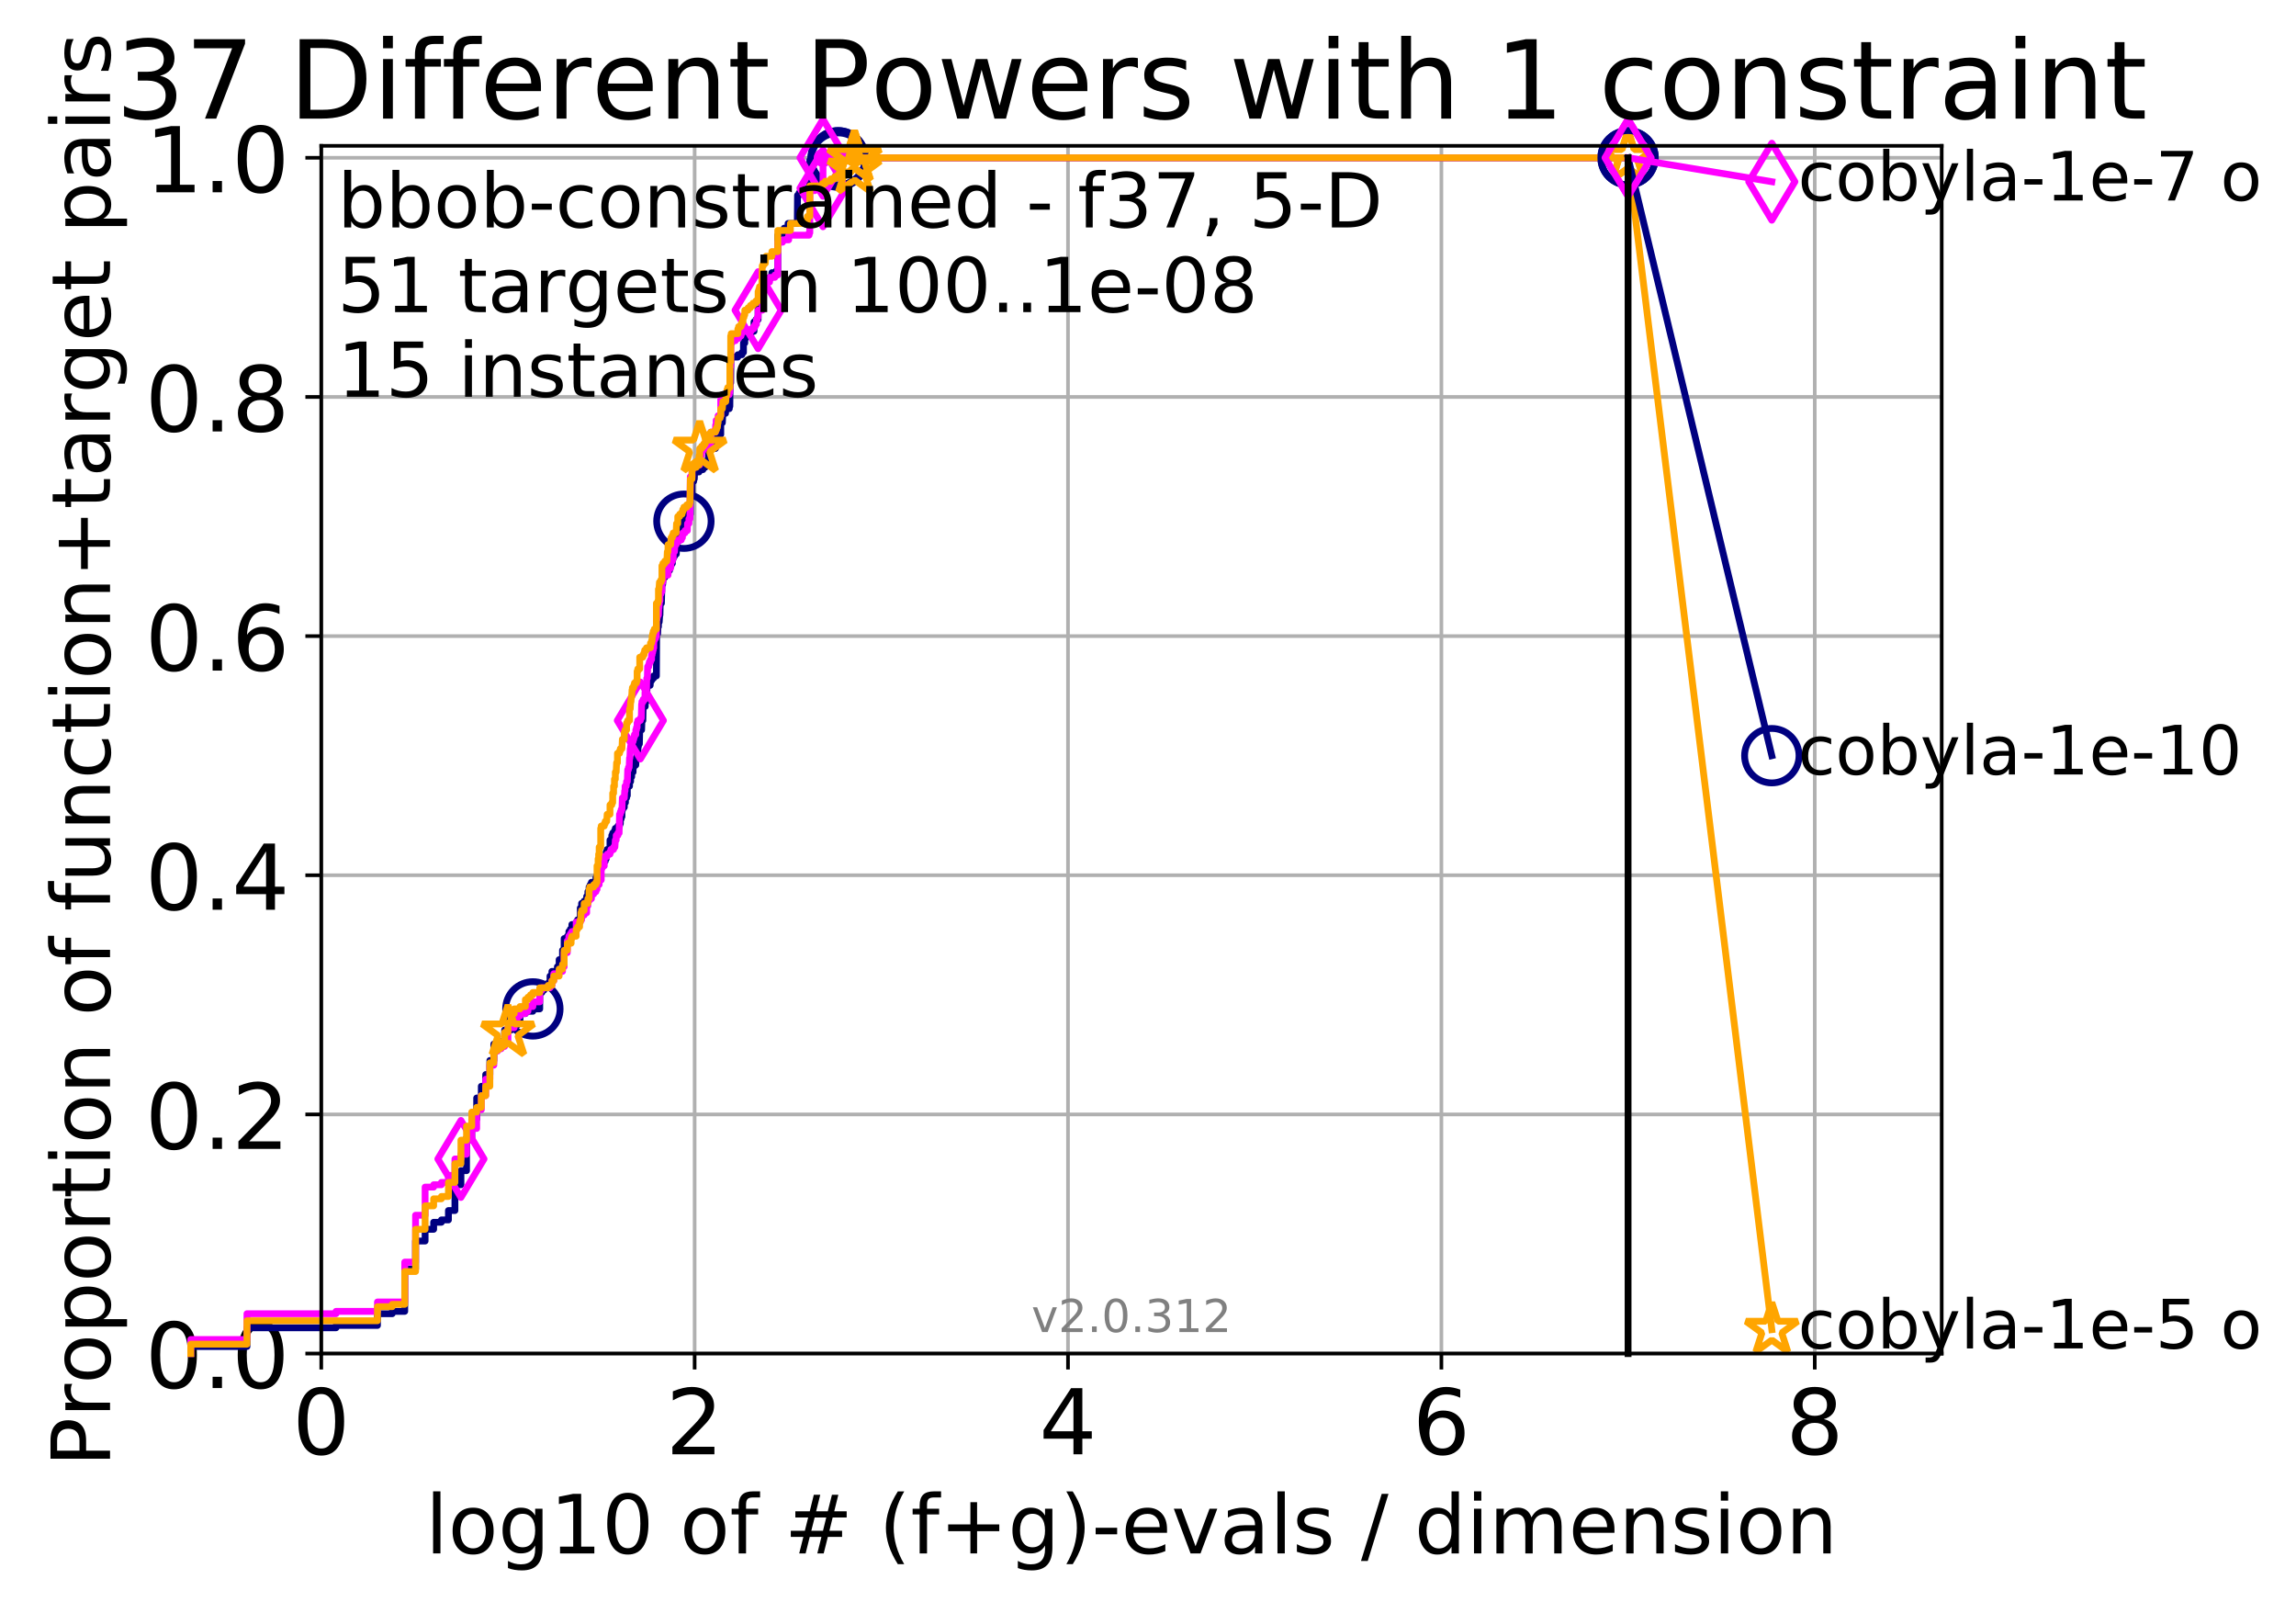 <?xml version="1.0" encoding="utf-8" standalone="no"?>
<!DOCTYPE svg PUBLIC "-//W3C//DTD SVG 1.1//EN"
  "http://www.w3.org/Graphics/SVG/1.1/DTD/svg11.dtd">
<!-- Created with matplotlib (http://matplotlib.org/) -->
<svg height="353pt" version="1.1" viewBox="0 0 506 353" width="506pt" xmlns="http://www.w3.org/2000/svg" xmlns:xlink="http://www.w3.org/1999/xlink">
 <defs>
  <style type="text/css">
*{stroke-linecap:butt;stroke-linejoin:round;}
  </style>
 </defs>
 <g id="figure_1">
  <g id="patch_1">
   <path d="M 0 353.222 
L 506.077 353.222 
L 506.077 0 
L 0 0 
z
" style="fill:#ffffff;"/>
  </g>
  <g id="axes_1">
   <g id="patch_2">
    <path d="M 70.8 298.245 
L 427.92 298.245 
L 427.92 32.133 
L 70.8 32.133 
z
" style="fill:#ffffff;"/>
   </g>
   <g id="matplotlib.axis_1">
    <g id="xtick_1">
     <g id="line2d_1">
      <path clip-path="url(#p0204b9d5a4)" d="M 70.8 298.245 
L 70.8 32.133 
" style="fill:none;stroke:#b0b0b0;stroke-linecap:square;stroke-width:0.8;"/>
     </g>
     <g id="line2d_2">
      <defs>
       <path d="M 0 0 
L 0 3.5 
" id="me9fc22e235" style="stroke:#000000;stroke-width:0.8;"/>
      </defs>
      <g>
       <use style="stroke:#000000;stroke-width:0.8;" x="70.8" xlink:href="#me9fc22e235" y="298.245"/>
      </g>
     </g>
     <g id="text_1">
      <!-- 0 -->
      <defs>
       <path d="M 31.781 66.406 
Q 24.172 66.406 20.328 58.906 
Q 16.5 51.422 16.5 36.375 
Q 16.5 21.391 20.328 13.891 
Q 24.172 6.391 31.781 6.391 
Q 39.453 6.391 43.281 13.891 
Q 47.125 21.391 47.125 36.375 
Q 47.125 51.422 43.281 58.906 
Q 39.453 66.406 31.781 66.406 
z
M 31.781 74.219 
Q 44.047 74.219 50.516 64.516 
Q 56.984 54.828 56.984 36.375 
Q 56.984 17.969 50.516 8.266 
Q 44.047 -1.422 31.781 -1.422 
Q 19.531 -1.422 13.062 8.266 
Q 6.594 17.969 6.594 36.375 
Q 6.594 54.828 13.062 64.516 
Q 19.531 74.219 31.781 74.219 
z
" id="DejaVuSans-30"/>
      </defs>
      <g transform="translate(64.438 320.442)scale(0.2 -0.2)">
       <use xlink:href="#DejaVuSans-30"/>
      </g>
     </g>
    </g>
    <g id="xtick_2">
     <g id="line2d_3">
      <path clip-path="url(#p0204b9d5a4)" d="M 153.086 298.245 
L 153.086 32.133 
" style="fill:none;stroke:#b0b0b0;stroke-linecap:square;stroke-width:0.8;"/>
     </g>
     <g id="line2d_4">
      <g>
       <use style="stroke:#000000;stroke-width:0.8;" x="153.086" xlink:href="#me9fc22e235" y="298.245"/>
      </g>
     </g>
     <g id="text_2">
      <!-- 2 -->
      <defs>
       <path d="M 19.188 8.297 
L 53.609 8.297 
L 53.609 0 
L 7.328 0 
L 7.328 8.297 
Q 12.938 14.109 22.625 23.891 
Q 32.328 33.688 34.812 36.531 
Q 39.547 41.844 41.422 45.531 
Q 43.312 49.219 43.312 52.781 
Q 43.312 58.594 39.234 62.25 
Q 35.156 65.922 28.609 65.922 
Q 23.969 65.922 18.812 64.312 
Q 13.672 62.703 7.812 59.422 
L 7.812 69.391 
Q 13.766 71.781 18.938 73 
Q 24.125 74.219 28.422 74.219 
Q 39.75 74.219 46.484 68.547 
Q 53.219 62.891 53.219 53.422 
Q 53.219 48.922 51.531 44.891 
Q 49.859 40.875 45.406 35.406 
Q 44.188 33.984 37.641 27.219 
Q 31.109 20.453 19.188 8.297 
z
" id="DejaVuSans-32"/>
      </defs>
      <g transform="translate(146.723 320.442)scale(0.2 -0.2)">
       <use xlink:href="#DejaVuSans-32"/>
      </g>
     </g>
    </g>
    <g id="xtick_3">
     <g id="line2d_5">
      <path clip-path="url(#p0204b9d5a4)" d="M 235.371 298.245 
L 235.371 32.133 
" style="fill:none;stroke:#b0b0b0;stroke-linecap:square;stroke-width:0.8;"/>
     </g>
     <g id="line2d_6">
      <g>
       <use style="stroke:#000000;stroke-width:0.8;" x="235.371" xlink:href="#me9fc22e235" y="298.245"/>
      </g>
     </g>
     <g id="text_3">
      <!-- 4 -->
      <defs>
       <path d="M 37.797 64.312 
L 12.891 25.391 
L 37.797 25.391 
z
M 35.203 72.906 
L 47.609 72.906 
L 47.609 25.391 
L 58.016 25.391 
L 58.016 17.188 
L 47.609 17.188 
L 47.609 0 
L 37.797 0 
L 37.797 17.188 
L 4.891 17.188 
L 4.891 26.703 
z
" id="DejaVuSans-34"/>
      </defs>
      <g transform="translate(229.009 320.442)scale(0.2 -0.2)">
       <use xlink:href="#DejaVuSans-34"/>
      </g>
     </g>
    </g>
    <g id="xtick_4">
     <g id="line2d_7">
      <path clip-path="url(#p0204b9d5a4)" d="M 317.657 298.245 
L 317.657 32.133 
" style="fill:none;stroke:#b0b0b0;stroke-linecap:square;stroke-width:0.8;"/>
     </g>
     <g id="line2d_8">
      <g>
       <use style="stroke:#000000;stroke-width:0.8;" x="317.657" xlink:href="#me9fc22e235" y="298.245"/>
      </g>
     </g>
     <g id="text_4">
      <!-- 6 -->
      <defs>
       <path d="M 33.016 40.375 
Q 26.375 40.375 22.484 35.828 
Q 18.609 31.297 18.609 23.391 
Q 18.609 15.531 22.484 10.953 
Q 26.375 6.391 33.016 6.391 
Q 39.656 6.391 43.531 10.953 
Q 47.406 15.531 47.406 23.391 
Q 47.406 31.297 43.531 35.828 
Q 39.656 40.375 33.016 40.375 
z
M 52.594 71.297 
L 52.594 62.312 
Q 48.875 64.062 45.094 64.984 
Q 41.312 65.922 37.594 65.922 
Q 27.828 65.922 22.672 59.328 
Q 17.531 52.734 16.797 39.406 
Q 19.672 43.656 24.016 45.922 
Q 28.375 48.188 33.594 48.188 
Q 44.578 48.188 50.953 41.516 
Q 57.328 34.859 57.328 23.391 
Q 57.328 12.156 50.688 5.359 
Q 44.047 -1.422 33.016 -1.422 
Q 20.359 -1.422 13.672 8.266 
Q 6.984 17.969 6.984 36.375 
Q 6.984 53.656 15.188 63.938 
Q 23.391 74.219 37.203 74.219 
Q 40.922 74.219 44.703 73.484 
Q 48.484 72.75 52.594 71.297 
z
" id="DejaVuSans-36"/>
      </defs>
      <g transform="translate(311.295 320.442)scale(0.2 -0.2)">
       <use xlink:href="#DejaVuSans-36"/>
      </g>
     </g>
    </g>
    <g id="xtick_5">
     <g id="line2d_9">
      <path clip-path="url(#p0204b9d5a4)" d="M 399.943 298.245 
L 399.943 32.133 
" style="fill:none;stroke:#b0b0b0;stroke-linecap:square;stroke-width:0.8;"/>
     </g>
     <g id="line2d_10">
      <g>
       <use style="stroke:#000000;stroke-width:0.8;" x="399.943" xlink:href="#me9fc22e235" y="298.245"/>
      </g>
     </g>
     <g id="text_5">
      <!-- 8 -->
      <defs>
       <path d="M 31.781 34.625 
Q 24.75 34.625 20.719 30.859 
Q 16.703 27.094 16.703 20.516 
Q 16.703 13.922 20.719 10.156 
Q 24.75 6.391 31.781 6.391 
Q 38.812 6.391 42.859 10.172 
Q 46.922 13.969 46.922 20.516 
Q 46.922 27.094 42.891 30.859 
Q 38.875 34.625 31.781 34.625 
z
M 21.922 38.812 
Q 15.578 40.375 12.031 44.719 
Q 8.5 49.078 8.5 55.328 
Q 8.5 64.062 14.719 69.141 
Q 20.953 74.219 31.781 74.219 
Q 42.672 74.219 48.875 69.141 
Q 55.078 64.062 55.078 55.328 
Q 55.078 49.078 51.531 44.719 
Q 48 40.375 41.703 38.812 
Q 48.828 37.156 52.797 32.312 
Q 56.781 27.484 56.781 20.516 
Q 56.781 9.906 50.312 4.234 
Q 43.844 -1.422 31.781 -1.422 
Q 19.734 -1.422 13.25 4.234 
Q 6.781 9.906 6.781 20.516 
Q 6.781 27.484 10.781 32.312 
Q 14.797 37.156 21.922 38.812 
z
M 18.312 54.391 
Q 18.312 48.734 21.844 45.562 
Q 25.391 42.391 31.781 42.391 
Q 38.141 42.391 41.719 45.562 
Q 45.312 48.734 45.312 54.391 
Q 45.312 60.062 41.719 63.234 
Q 38.141 66.406 31.781 66.406 
Q 25.391 66.406 21.844 63.234 
Q 18.312 60.062 18.312 54.391 
z
" id="DejaVuSans-38"/>
      </defs>
      <g transform="translate(393.58 320.442)scale(0.2 -0.2)">
       <use xlink:href="#DejaVuSans-38"/>
      </g>
     </g>
    </g>
    <g id="text_6">
     <!-- log10 of # (f+g)-evals / dimension -->
     <defs>
      <path d="M 9.422 75.984 
L 18.406 75.984 
L 18.406 0 
L 9.422 0 
z
" id="DejaVuSans-6c"/>
      <path d="M 30.609 48.391 
Q 23.391 48.391 19.188 42.75 
Q 14.984 37.109 14.984 27.297 
Q 14.984 17.484 19.156 11.844 
Q 23.344 6.203 30.609 6.203 
Q 37.797 6.203 41.984 11.859 
Q 46.188 17.531 46.188 27.297 
Q 46.188 37.016 41.984 42.703 
Q 37.797 48.391 30.609 48.391 
z
M 30.609 56 
Q 42.328 56 49.016 48.375 
Q 55.719 40.766 55.719 27.297 
Q 55.719 13.875 49.016 6.219 
Q 42.328 -1.422 30.609 -1.422 
Q 18.844 -1.422 12.172 6.219 
Q 5.516 13.875 5.516 27.297 
Q 5.516 40.766 12.172 48.375 
Q 18.844 56 30.609 56 
z
" id="DejaVuSans-6f"/>
      <path d="M 45.406 27.984 
Q 45.406 37.75 41.375 43.109 
Q 37.359 48.484 30.078 48.484 
Q 22.859 48.484 18.828 43.109 
Q 14.797 37.75 14.797 27.984 
Q 14.797 18.266 18.828 12.891 
Q 22.859 7.516 30.078 7.516 
Q 37.359 7.516 41.375 12.891 
Q 45.406 18.266 45.406 27.984 
z
M 54.391 6.781 
Q 54.391 -7.172 48.188 -13.984 
Q 42 -20.797 29.203 -20.797 
Q 24.469 -20.797 20.266 -20.094 
Q 16.062 -19.391 12.109 -17.922 
L 12.109 -9.188 
Q 16.062 -11.328 19.922 -12.344 
Q 23.781 -13.375 27.781 -13.375 
Q 36.625 -13.375 41.016 -8.766 
Q 45.406 -4.156 45.406 5.172 
L 45.406 9.625 
Q 42.625 4.781 38.281 2.391 
Q 33.938 0 27.875 0 
Q 17.828 0 11.672 7.656 
Q 5.516 15.328 5.516 27.984 
Q 5.516 40.672 11.672 48.328 
Q 17.828 56 27.875 56 
Q 33.938 56 38.281 53.609 
Q 42.625 51.219 45.406 46.391 
L 45.406 54.688 
L 54.391 54.688 
z
" id="DejaVuSans-67"/>
      <path d="M 12.406 8.297 
L 28.516 8.297 
L 28.516 63.922 
L 10.984 60.406 
L 10.984 69.391 
L 28.422 72.906 
L 38.281 72.906 
L 38.281 8.297 
L 54.391 8.297 
L 54.391 0 
L 12.406 0 
z
" id="DejaVuSans-31"/>
      <path id="DejaVuSans-20"/>
      <path d="M 37.109 75.984 
L 37.109 68.5 
L 28.516 68.5 
Q 23.688 68.5 21.797 66.547 
Q 19.922 64.594 19.922 59.516 
L 19.922 54.688 
L 34.719 54.688 
L 34.719 47.703 
L 19.922 47.703 
L 19.922 0 
L 10.891 0 
L 10.891 47.703 
L 2.297 47.703 
L 2.297 54.688 
L 10.891 54.688 
L 10.891 58.5 
Q 10.891 67.625 15.141 71.797 
Q 19.391 75.984 28.609 75.984 
z
" id="DejaVuSans-66"/>
      <path d="M 51.125 44 
L 36.922 44 
L 32.812 27.688 
L 47.125 27.688 
z
M 43.797 71.781 
L 38.719 51.516 
L 52.984 51.516 
L 58.109 71.781 
L 65.922 71.781 
L 60.891 51.516 
L 76.125 51.516 
L 76.125 44 
L 58.984 44 
L 54.984 27.688 
L 70.516 27.688 
L 70.516 20.219 
L 53.078 20.219 
L 48 0 
L 40.188 0 
L 45.219 20.219 
L 30.906 20.219 
L 25.875 0 
L 18.016 0 
L 23.094 20.219 
L 7.719 20.219 
L 7.719 27.688 
L 24.906 27.688 
L 29 44 
L 13.281 44 
L 13.281 51.516 
L 30.906 51.516 
L 35.891 71.781 
z
" id="DejaVuSans-23"/>
      <path d="M 31 75.875 
Q 24.469 64.656 21.281 53.656 
Q 18.109 42.672 18.109 31.391 
Q 18.109 20.125 21.312 9.062 
Q 24.516 -2 31 -13.188 
L 23.188 -13.188 
Q 15.875 -1.703 12.234 9.375 
Q 8.594 20.453 8.594 31.391 
Q 8.594 42.281 12.203 53.312 
Q 15.828 64.359 23.188 75.875 
z
" id="DejaVuSans-28"/>
      <path d="M 46 62.703 
L 46 35.5 
L 73.188 35.5 
L 73.188 27.203 
L 46 27.203 
L 46 0 
L 37.797 0 
L 37.797 27.203 
L 10.594 27.203 
L 10.594 35.5 
L 37.797 35.5 
L 37.797 62.703 
z
" id="DejaVuSans-2b"/>
      <path d="M 8.016 75.875 
L 15.828 75.875 
Q 23.141 64.359 26.781 53.312 
Q 30.422 42.281 30.422 31.391 
Q 30.422 20.453 26.781 9.375 
Q 23.141 -1.703 15.828 -13.188 
L 8.016 -13.188 
Q 14.5 -2 17.703 9.062 
Q 20.906 20.125 20.906 31.391 
Q 20.906 42.672 17.703 53.656 
Q 14.5 64.656 8.016 75.875 
z
" id="DejaVuSans-29"/>
      <path d="M 4.891 31.391 
L 31.203 31.391 
L 31.203 23.391 
L 4.891 23.391 
z
" id="DejaVuSans-2d"/>
      <path d="M 56.203 29.594 
L 56.203 25.203 
L 14.891 25.203 
Q 15.484 15.922 20.484 11.062 
Q 25.484 6.203 34.422 6.203 
Q 39.594 6.203 44.453 7.469 
Q 49.312 8.734 54.109 11.281 
L 54.109 2.781 
Q 49.266 0.734 44.188 -0.344 
Q 39.109 -1.422 33.891 -1.422 
Q 20.797 -1.422 13.156 6.188 
Q 5.516 13.812 5.516 26.812 
Q 5.516 40.234 12.766 48.109 
Q 20.016 56 32.328 56 
Q 43.359 56 49.781 48.891 
Q 56.203 41.797 56.203 29.594 
z
M 47.219 32.234 
Q 47.125 39.594 43.094 43.984 
Q 39.062 48.391 32.422 48.391 
Q 24.906 48.391 20.391 44.141 
Q 15.875 39.891 15.188 32.172 
z
" id="DejaVuSans-65"/>
      <path d="M 2.984 54.688 
L 12.5 54.688 
L 29.594 8.797 
L 46.688 54.688 
L 56.203 54.688 
L 35.688 0 
L 23.484 0 
z
" id="DejaVuSans-76"/>
      <path d="M 34.281 27.484 
Q 23.391 27.484 19.188 25 
Q 14.984 22.516 14.984 16.5 
Q 14.984 11.719 18.141 8.906 
Q 21.297 6.109 26.703 6.109 
Q 34.188 6.109 38.703 11.406 
Q 43.219 16.703 43.219 25.484 
L 43.219 27.484 
z
M 52.203 31.203 
L 52.203 0 
L 43.219 0 
L 43.219 8.297 
Q 40.141 3.328 35.547 0.953 
Q 30.953 -1.422 24.312 -1.422 
Q 15.922 -1.422 10.953 3.297 
Q 6 8.016 6 15.922 
Q 6 25.141 12.172 29.828 
Q 18.359 34.516 30.609 34.516 
L 43.219 34.516 
L 43.219 35.406 
Q 43.219 41.609 39.141 45 
Q 35.062 48.391 27.688 48.391 
Q 23 48.391 18.547 47.266 
Q 14.109 46.141 10.016 43.891 
L 10.016 52.203 
Q 14.938 54.109 19.578 55.047 
Q 24.219 56 28.609 56 
Q 40.484 56 46.344 49.844 
Q 52.203 43.703 52.203 31.203 
z
" id="DejaVuSans-61"/>
      <path d="M 44.281 53.078 
L 44.281 44.578 
Q 40.484 46.531 36.375 47.5 
Q 32.281 48.484 27.875 48.484 
Q 21.188 48.484 17.844 46.438 
Q 14.5 44.391 14.5 40.281 
Q 14.5 37.156 16.891 35.375 
Q 19.281 33.594 26.516 31.984 
L 29.594 31.297 
Q 39.156 29.25 43.188 25.516 
Q 47.219 21.781 47.219 15.094 
Q 47.219 7.469 41.188 3.016 
Q 35.156 -1.422 24.609 -1.422 
Q 20.219 -1.422 15.453 -0.562 
Q 10.688 0.297 5.422 2 
L 5.422 11.281 
Q 10.406 8.688 15.234 7.391 
Q 20.062 6.109 24.812 6.109 
Q 31.156 6.109 34.562 8.281 
Q 37.984 10.453 37.984 14.406 
Q 37.984 18.062 35.516 20.016 
Q 33.062 21.969 24.703 23.781 
L 21.578 24.516 
Q 13.234 26.266 9.516 29.906 
Q 5.812 33.547 5.812 39.891 
Q 5.812 47.609 11.281 51.797 
Q 16.75 56 26.812 56 
Q 31.781 56 36.172 55.266 
Q 40.578 54.547 44.281 53.078 
z
" id="DejaVuSans-73"/>
      <path d="M 25.391 72.906 
L 33.688 72.906 
L 8.297 -9.281 
L 0 -9.281 
z
" id="DejaVuSans-2f"/>
      <path d="M 45.406 46.391 
L 45.406 75.984 
L 54.391 75.984 
L 54.391 0 
L 45.406 0 
L 45.406 8.203 
Q 42.578 3.328 38.25 0.953 
Q 33.938 -1.422 27.875 -1.422 
Q 17.969 -1.422 11.734 6.484 
Q 5.516 14.406 5.516 27.297 
Q 5.516 40.188 11.734 48.094 
Q 17.969 56 27.875 56 
Q 33.938 56 38.25 53.625 
Q 42.578 51.266 45.406 46.391 
z
M 14.797 27.297 
Q 14.797 17.391 18.875 11.75 
Q 22.953 6.109 30.078 6.109 
Q 37.203 6.109 41.297 11.75 
Q 45.406 17.391 45.406 27.297 
Q 45.406 37.203 41.297 42.844 
Q 37.203 48.484 30.078 48.484 
Q 22.953 48.484 18.875 42.844 
Q 14.797 37.203 14.797 27.297 
z
" id="DejaVuSans-64"/>
      <path d="M 9.422 54.688 
L 18.406 54.688 
L 18.406 0 
L 9.422 0 
z
M 9.422 75.984 
L 18.406 75.984 
L 18.406 64.594 
L 9.422 64.594 
z
" id="DejaVuSans-69"/>
      <path d="M 52 44.188 
Q 55.375 50.25 60.062 53.125 
Q 64.75 56 71.094 56 
Q 79.641 56 84.281 50.016 
Q 88.922 44.047 88.922 33.016 
L 88.922 0 
L 79.891 0 
L 79.891 32.719 
Q 79.891 40.578 77.094 44.375 
Q 74.312 48.188 68.609 48.188 
Q 61.625 48.188 57.562 43.547 
Q 53.516 38.922 53.516 30.906 
L 53.516 0 
L 44.484 0 
L 44.484 32.719 
Q 44.484 40.625 41.703 44.406 
Q 38.922 48.188 33.109 48.188 
Q 26.219 48.188 22.156 43.531 
Q 18.109 38.875 18.109 30.906 
L 18.109 0 
L 9.078 0 
L 9.078 54.688 
L 18.109 54.688 
L 18.109 46.188 
Q 21.188 51.219 25.484 53.609 
Q 29.781 56 35.688 56 
Q 41.656 56 45.828 52.969 
Q 50 49.953 52 44.188 
z
" id="DejaVuSans-6d"/>
      <path d="M 54.891 33.016 
L 54.891 0 
L 45.906 0 
L 45.906 32.719 
Q 45.906 40.484 42.875 44.328 
Q 39.844 48.188 33.797 48.188 
Q 26.516 48.188 22.312 43.547 
Q 18.109 38.922 18.109 30.906 
L 18.109 0 
L 9.078 0 
L 9.078 54.688 
L 18.109 54.688 
L 18.109 46.188 
Q 21.344 51.125 25.703 53.562 
Q 30.078 56 35.797 56 
Q 45.219 56 50.047 50.172 
Q 54.891 44.344 54.891 33.016 
z
" id="DejaVuSans-6e"/>
     </defs>
     <g transform="translate(93.753 342.279)scale(0.18 -0.18)">
      <use xlink:href="#DejaVuSans-6c"/>
      <use x="27.783" xlink:href="#DejaVuSans-6f"/>
      <use x="88.965" xlink:href="#DejaVuSans-67"/>
      <use x="152.441" xlink:href="#DejaVuSans-31"/>
      <use x="216.064" xlink:href="#DejaVuSans-30"/>
      <use x="279.688" xlink:href="#DejaVuSans-20"/>
      <use x="311.475" xlink:href="#DejaVuSans-6f"/>
      <use x="372.656" xlink:href="#DejaVuSans-66"/>
      <use x="407.861" xlink:href="#DejaVuSans-20"/>
      <use x="439.648" xlink:href="#DejaVuSans-23"/>
      <use x="523.438" xlink:href="#DejaVuSans-20"/>
      <use x="555.225" xlink:href="#DejaVuSans-28"/>
      <use x="594.238" xlink:href="#DejaVuSans-66"/>
      <use x="629.443" xlink:href="#DejaVuSans-2b"/>
      <use x="713.232" xlink:href="#DejaVuSans-67"/>
      <use x="776.709" xlink:href="#DejaVuSans-29"/>
      <use x="815.723" xlink:href="#DejaVuSans-2d"/>
      <use x="851.807" xlink:href="#DejaVuSans-65"/>
      <use x="913.33" xlink:href="#DejaVuSans-76"/>
      <use x="972.51" xlink:href="#DejaVuSans-61"/>
      <use x="1033.789" xlink:href="#DejaVuSans-6c"/>
      <use x="1061.572" xlink:href="#DejaVuSans-73"/>
      <use x="1113.672" xlink:href="#DejaVuSans-20"/>
      <use x="1145.459" xlink:href="#DejaVuSans-2f"/>
      <use x="1179.15" xlink:href="#DejaVuSans-20"/>
      <use x="1210.938" xlink:href="#DejaVuSans-64"/>
      <use x="1274.414" xlink:href="#DejaVuSans-69"/>
      <use x="1302.197" xlink:href="#DejaVuSans-6d"/>
      <use x="1399.609" xlink:href="#DejaVuSans-65"/>
      <use x="1461.133" xlink:href="#DejaVuSans-6e"/>
      <use x="1524.512" xlink:href="#DejaVuSans-73"/>
      <use x="1576.611" xlink:href="#DejaVuSans-69"/>
      <use x="1604.395" xlink:href="#DejaVuSans-6f"/>
      <use x="1665.576" xlink:href="#DejaVuSans-6e"/>
     </g>
    </g>
   </g>
   <g id="matplotlib.axis_2">
    <g id="ytick_1">
     <g id="line2d_11">
      <path clip-path="url(#p0204b9d5a4)" d="M 70.8 298.245 
L 427.92 298.245 
" style="fill:none;stroke:#b0b0b0;stroke-linecap:square;stroke-width:0.8;"/>
     </g>
     <g id="line2d_12">
      <defs>
       <path d="M 0 0 
L -3.5 0 
" id="mf3bb4908a8" style="stroke:#000000;stroke-width:0.8;"/>
      </defs>
      <g>
       <use style="stroke:#000000;stroke-width:0.8;" x="70.8" xlink:href="#mf3bb4908a8" y="298.245"/>
      </g>
     </g>
     <g id="text_7">
      <!-- 0.0 -->
      <defs>
       <path d="M 10.688 12.406 
L 21 12.406 
L 21 0 
L 10.688 0 
z
" id="DejaVuSans-2e"/>
      </defs>
      <g transform="translate(31.994 305.844)scale(0.2 -0.2)">
       <use xlink:href="#DejaVuSans-30"/>
       <use x="63.623" xlink:href="#DejaVuSans-2e"/>
       <use x="95.41" xlink:href="#DejaVuSans-30"/>
      </g>
     </g>
    </g>
    <g id="ytick_2">
     <g id="line2d_13">
      <path clip-path="url(#p0204b9d5a4)" d="M 70.8 245.55 
L 427.92 245.55 
" style="fill:none;stroke:#b0b0b0;stroke-linecap:square;stroke-width:0.8;"/>
     </g>
     <g id="line2d_14">
      <g>
       <use style="stroke:#000000;stroke-width:0.8;" x="70.8" xlink:href="#mf3bb4908a8" y="245.55"/>
      </g>
     </g>
     <g id="text_8">
      <!-- 0.2 -->
      <g transform="translate(31.994 253.148)scale(0.2 -0.2)">
       <use xlink:href="#DejaVuSans-30"/>
       <use x="63.623" xlink:href="#DejaVuSans-2e"/>
       <use x="95.41" xlink:href="#DejaVuSans-32"/>
      </g>
     </g>
    </g>
    <g id="ytick_3">
     <g id="line2d_15">
      <path clip-path="url(#p0204b9d5a4)" d="M 70.8 192.854 
L 427.92 192.854 
" style="fill:none;stroke:#b0b0b0;stroke-linecap:square;stroke-width:0.8;"/>
     </g>
     <g id="line2d_16">
      <g>
       <use style="stroke:#000000;stroke-width:0.8;" x="70.8" xlink:href="#mf3bb4908a8" y="192.854"/>
      </g>
     </g>
     <g id="text_9">
      <!-- 0.4 -->
      <g transform="translate(31.994 200.453)scale(0.2 -0.2)">
       <use xlink:href="#DejaVuSans-30"/>
       <use x="63.623" xlink:href="#DejaVuSans-2e"/>
       <use x="95.41" xlink:href="#DejaVuSans-34"/>
      </g>
     </g>
    </g>
    <g id="ytick_4">
     <g id="line2d_17">
      <path clip-path="url(#p0204b9d5a4)" d="M 70.8 140.159 
L 427.92 140.159 
" style="fill:none;stroke:#b0b0b0;stroke-linecap:square;stroke-width:0.8;"/>
     </g>
     <g id="line2d_18">
      <g>
       <use style="stroke:#000000;stroke-width:0.8;" x="70.8" xlink:href="#mf3bb4908a8" y="140.159"/>
      </g>
     </g>
     <g id="text_10">
      <!-- 0.6 -->
      <g transform="translate(31.994 147.757)scale(0.2 -0.2)">
       <use xlink:href="#DejaVuSans-30"/>
       <use x="63.623" xlink:href="#DejaVuSans-2e"/>
       <use x="95.41" xlink:href="#DejaVuSans-36"/>
      </g>
     </g>
    </g>
    <g id="ytick_5">
     <g id="line2d_19">
      <path clip-path="url(#p0204b9d5a4)" d="M 70.8 87.464 
L 427.92 87.464 
" style="fill:none;stroke:#b0b0b0;stroke-linecap:square;stroke-width:0.8;"/>
     </g>
     <g id="line2d_20">
      <g>
       <use style="stroke:#000000;stroke-width:0.8;" x="70.8" xlink:href="#mf3bb4908a8" y="87.464"/>
      </g>
     </g>
     <g id="text_11">
      <!-- 0.8 -->
      <g transform="translate(31.994 95.062)scale(0.2 -0.2)">
       <use xlink:href="#DejaVuSans-30"/>
       <use x="63.623" xlink:href="#DejaVuSans-2e"/>
       <use x="95.41" xlink:href="#DejaVuSans-38"/>
      </g>
     </g>
    </g>
    <g id="ytick_6">
     <g id="line2d_21">
      <path clip-path="url(#p0204b9d5a4)" d="M 70.8 34.768 
L 427.92 34.768 
" style="fill:none;stroke:#b0b0b0;stroke-linecap:square;stroke-width:0.8;"/>
     </g>
     <g id="line2d_22">
      <g>
       <use style="stroke:#000000;stroke-width:0.8;" x="70.8" xlink:href="#mf3bb4908a8" y="34.768"/>
      </g>
     </g>
     <g id="text_12">
      <!-- 1.0 -->
      <g transform="translate(31.994 42.367)scale(0.2 -0.2)">
       <use xlink:href="#DejaVuSans-31"/>
       <use x="63.623" xlink:href="#DejaVuSans-2e"/>
       <use x="95.41" xlink:href="#DejaVuSans-30"/>
      </g>
     </g>
    </g>
    <g id="text_13">
     <!-- Proportion of function+target pairs -->
     <defs>
      <path d="M 19.672 64.797 
L 19.672 37.406 
L 32.078 37.406 
Q 38.969 37.406 42.719 40.969 
Q 46.484 44.531 46.484 51.125 
Q 46.484 57.672 42.719 61.234 
Q 38.969 64.797 32.078 64.797 
z
M 9.812 72.906 
L 32.078 72.906 
Q 44.344 72.906 50.609 67.359 
Q 56.891 61.812 56.891 51.125 
Q 56.891 40.328 50.609 34.812 
Q 44.344 29.297 32.078 29.297 
L 19.672 29.297 
L 19.672 0 
L 9.812 0 
z
" id="DejaVuSans-50"/>
      <path d="M 41.109 46.297 
Q 39.594 47.172 37.812 47.578 
Q 36.031 48 33.891 48 
Q 26.266 48 22.188 43.047 
Q 18.109 38.094 18.109 28.812 
L 18.109 0 
L 9.078 0 
L 9.078 54.688 
L 18.109 54.688 
L 18.109 46.188 
Q 20.953 51.172 25.484 53.578 
Q 30.031 56 36.531 56 
Q 37.453 56 38.578 55.875 
Q 39.703 55.766 41.062 55.516 
z
" id="DejaVuSans-72"/>
      <path d="M 18.109 8.203 
L 18.109 -20.797 
L 9.078 -20.797 
L 9.078 54.688 
L 18.109 54.688 
L 18.109 46.391 
Q 20.953 51.266 25.266 53.625 
Q 29.594 56 35.594 56 
Q 45.562 56 51.781 48.094 
Q 58.016 40.188 58.016 27.297 
Q 58.016 14.406 51.781 6.484 
Q 45.562 -1.422 35.594 -1.422 
Q 29.594 -1.422 25.266 0.953 
Q 20.953 3.328 18.109 8.203 
z
M 48.688 27.297 
Q 48.688 37.203 44.609 42.844 
Q 40.531 48.484 33.406 48.484 
Q 26.266 48.484 22.188 42.844 
Q 18.109 37.203 18.109 27.297 
Q 18.109 17.391 22.188 11.75 
Q 26.266 6.109 33.406 6.109 
Q 40.531 6.109 44.609 11.75 
Q 48.688 17.391 48.688 27.297 
z
" id="DejaVuSans-70"/>
      <path d="M 18.312 70.219 
L 18.312 54.688 
L 36.812 54.688 
L 36.812 47.703 
L 18.312 47.703 
L 18.312 18.016 
Q 18.312 11.328 20.141 9.422 
Q 21.969 7.516 27.594 7.516 
L 36.812 7.516 
L 36.812 0 
L 27.594 0 
Q 17.188 0 13.234 3.875 
Q 9.281 7.766 9.281 18.016 
L 9.281 47.703 
L 2.688 47.703 
L 2.688 54.688 
L 9.281 54.688 
L 9.281 70.219 
z
" id="DejaVuSans-74"/>
      <path d="M 8.5 21.578 
L 8.5 54.688 
L 17.484 54.688 
L 17.484 21.922 
Q 17.484 14.156 20.5 10.266 
Q 23.531 6.391 29.594 6.391 
Q 36.859 6.391 41.078 11.031 
Q 45.312 15.672 45.312 23.688 
L 45.312 54.688 
L 54.297 54.688 
L 54.297 0 
L 45.312 0 
L 45.312 8.406 
Q 42.047 3.422 37.719 1 
Q 33.406 -1.422 27.688 -1.422 
Q 18.266 -1.422 13.375 4.438 
Q 8.5 10.297 8.5 21.578 
z
M 31.109 56 
z
" id="DejaVuSans-75"/>
      <path d="M 48.781 52.594 
L 48.781 44.188 
Q 44.969 46.297 41.141 47.344 
Q 37.312 48.391 33.406 48.391 
Q 24.656 48.391 19.812 42.844 
Q 14.984 37.312 14.984 27.297 
Q 14.984 17.281 19.812 11.734 
Q 24.656 6.203 33.406 6.203 
Q 37.312 6.203 41.141 7.25 
Q 44.969 8.297 48.781 10.406 
L 48.781 2.094 
Q 45.016 0.344 40.984 -0.531 
Q 36.969 -1.422 32.422 -1.422 
Q 20.062 -1.422 12.781 6.344 
Q 5.516 14.109 5.516 27.297 
Q 5.516 40.672 12.859 48.328 
Q 20.219 56 33.016 56 
Q 37.156 56 41.109 55.141 
Q 45.062 54.297 48.781 52.594 
z
" id="DejaVuSans-63"/>
     </defs>
     <g transform="translate(24.25 323.179)rotate(-90)scale(0.18 -0.18)">
      <use xlink:href="#DejaVuSans-50"/>
      <use x="60.287" xlink:href="#DejaVuSans-72"/>
      <use x="101.369" xlink:href="#DejaVuSans-6f"/>
      <use x="162.551" xlink:href="#DejaVuSans-70"/>
      <use x="226.027" xlink:href="#DejaVuSans-6f"/>
      <use x="287.209" xlink:href="#DejaVuSans-72"/>
      <use x="328.322" xlink:href="#DejaVuSans-74"/>
      <use x="367.531" xlink:href="#DejaVuSans-69"/>
      <use x="395.314" xlink:href="#DejaVuSans-6f"/>
      <use x="456.496" xlink:href="#DejaVuSans-6e"/>
      <use x="519.875" xlink:href="#DejaVuSans-20"/>
      <use x="551.662" xlink:href="#DejaVuSans-6f"/>
      <use x="612.844" xlink:href="#DejaVuSans-66"/>
      <use x="648.049" xlink:href="#DejaVuSans-20"/>
      <use x="679.836" xlink:href="#DejaVuSans-66"/>
      <use x="715.041" xlink:href="#DejaVuSans-75"/>
      <use x="778.42" xlink:href="#DejaVuSans-6e"/>
      <use x="841.799" xlink:href="#DejaVuSans-63"/>
      <use x="896.779" xlink:href="#DejaVuSans-74"/>
      <use x="935.988" xlink:href="#DejaVuSans-69"/>
      <use x="963.771" xlink:href="#DejaVuSans-6f"/>
      <use x="1024.953" xlink:href="#DejaVuSans-6e"/>
      <use x="1088.332" xlink:href="#DejaVuSans-2b"/>
      <use x="1172.121" xlink:href="#DejaVuSans-74"/>
      <use x="1211.33" xlink:href="#DejaVuSans-61"/>
      <use x="1272.609" xlink:href="#DejaVuSans-72"/>
      <use x="1313.707" xlink:href="#DejaVuSans-67"/>
      <use x="1377.184" xlink:href="#DejaVuSans-65"/>
      <use x="1438.707" xlink:href="#DejaVuSans-74"/>
      <use x="1477.916" xlink:href="#DejaVuSans-20"/>
      <use x="1509.703" xlink:href="#DejaVuSans-70"/>
      <use x="1573.18" xlink:href="#DejaVuSans-61"/>
      <use x="1634.459" xlink:href="#DejaVuSans-69"/>
      <use x="1662.242" xlink:href="#DejaVuSans-72"/>
      <use x="1703.355" xlink:href="#DejaVuSans-73"/>
     </g>
    </g>
   </g>
   <g id="line2d_23">
    <defs>
     <path d="M 0 1.5 
C 0.398 1.5 0.779 1.342 1.061 1.061 
C 1.342 0.779 1.5 0.398 1.5 0 
C 1.5 -0.398 1.342 -0.779 1.061 -1.061 
C 0.779 -1.342 0.398 -1.5 0 -1.5 
C -0.398 -1.5 -0.779 -1.342 -1.061 -1.061 
C -1.342 -0.779 -1.5 -0.398 -1.5 0 
C -1.5 0.398 -1.342 0.779 -1.061 1.061 
C -0.779 1.342 -0.398 1.5 0 1.5 
z
" id="m27ab31914e" style="stroke:#000080;"/>
    </defs>
    <g>
     <use style="fill:#000080;stroke:#000080;" x="184.734" xlink:href="#m27ab31914e" y="34.768"/>
     <use style="fill:#000080;stroke:#000080;" x="184.734" xlink:href="#m27ab31914e" y="34.768"/>
    </g>
   </g>
   <g id="line2d_24">
    <path d="M 42.042 298.245 
L 42.042 296.696 
L 54.428 296.696 
L 54.428 292.563 
L 74.058 292.563 
L 74.058 292.046 
L 83.185 292.046 
L 83.185 289.463 
L 86.443 289.463 
L 86.443 288.946 
L 89.197 288.946 
L 89.197 279.647 
L 91.583 279.647 
L 91.583 273.448 
L 93.688 273.448 
L 93.688 270.864 
L 95.57 270.864 
L 95.57 269.315 
L 97.273 269.315 
L 97.273 268.798 
L 98.828 268.798 
L 98.828 266.731 
L 100.258 266.731 
L 100.258 261.049 
L 101.583 261.049 
L 101.583 257.949 
L 102.815 257.949 
L 102.815 250.716 
L 103.969 250.716 
L 103.969 246.583 
L 105.052 246.583 
L 105.052 241.934 
L 106.073 241.934 
L 106.073 239.35 
L 107.039 239.35 
L 107.039 236.767 
L 107.956 236.767 
L 107.956 233.668 
L 108.827 233.668 
L 108.827 230.051 
L 110.453 230.051 
L 110.453 229.535 
L 111.213 229.535 
L 111.213 226.952 
L 112.644 226.952 
L 112.644 225.918 
L 113.968 225.918 
L 113.968 224.885 
L 114.595 224.885 
L 114.595 223.335 
L 115.786 223.335 
L 115.786 222.819 
L 117.437 222.819 
L 117.437 222.302 
L 118.948 222.302 
L 118.948 218.686 
L 119.424 218.686 
L 119.424 218.169 
L 119.889 218.169 
L 119.889 217.136 
L 120.782 217.136 
L 120.782 216.619 
L 121.213 216.619 
L 121.213 215.069 
L 121.633 215.069 
L 121.633 214.036 
L 122.838 214.036 
L 122.838 213.003 
L 123.222 213.003 
L 123.222 211.453 
L 123.967 211.453 
L 123.967 209.386 
L 124.328 209.386 
L 124.328 206.803 
L 125.029 206.803 
L 125.029 206.287 
L 125.369 206.287 
L 125.369 205.253 
L 125.703 205.253 
L 125.703 204.737 
L 126.031 204.737 
L 126.031 203.704 
L 126.98 203.704 
L 126.98 203.187 
L 127.286 203.187 
L 127.286 202.67 
L 127.881 202.67 
L 127.881 200.087 
L 128.172 200.087 
L 128.172 199.054 
L 128.739 199.054 
L 128.739 198.537 
L 129.289 198.537 
L 129.289 197.504 
L 129.558 197.504 
L 129.558 196.471 
L 129.822 196.471 
L 129.822 195.438 
L 130.083 195.438 
L 130.083 194.921 
L 130.34 194.921 
L 130.34 194.404 
L 131.333 194.404 
L 131.333 193.371 
L 131.573 193.371 
L 131.573 192.854 
L 131.81 192.854 
L 131.81 191.821 
L 132.043 191.821 
L 132.043 190.271 
L 132.274 190.271 
L 132.274 189.755 
L 133.384 189.755 
L 133.384 189.238 
L 133.598 189.238 
L 133.598 187.688 
L 133.809 187.688 
L 133.809 187.172 
L 134.429 187.172 
L 134.429 185.105 
L 134.831 185.105 
L 134.831 184.072 
L 135.028 184.072 
L 135.028 183.555 
L 135.417 183.555 
L 135.417 183.039 
L 135.608 183.039 
L 135.608 182.522 
L 136.169 182.522 
L 136.169 182.005 
L 136.534 182.005 
L 136.534 181.489 
L 136.713 181.489 
L 136.713 180.456 
L 136.891 180.456 
L 136.891 179.939 
L 137.067 179.939 
L 137.067 178.389 
L 137.241 178.389 
L 137.241 177.872 
L 137.585 177.872 
L 137.585 176.839 
L 137.839 176.839 
L 137.839 175.806 
L 138.088 175.806 
L 138.088 175.289 
L 138.253 175.289 
L 138.253 173.223 
L 138.738 173.223 
L 138.738 172.19 
L 138.976 172.19 
L 138.976 171.156 
L 139.211 171.156 
L 139.211 170.123 
L 139.519 170.123 
L 139.519 169.09 
L 139.671 169.09 
L 139.671 168.573 
L 140.119 168.573 
L 140.193 167.023 
L 140.339 167.023 
L 140.412 165.99 
L 140.557 165.99 
L 140.629 164.44 
L 140.7 164.44 
L 140.7 163.924 
L 140.914 163.924 
L 140.984 160.824 
L 141.401 160.824 
L 141.47 158.757 
L 141.674 158.757 
L 141.742 155.658 
L 142.207 155.658 
L 142.207 154.624 
L 142.403 154.624 
L 142.403 153.075 
L 142.533 153.075 
L 142.597 151.525 
L 142.662 151.525 
L 142.662 151.008 
L 143.291 151.008 
L 143.352 149.975 
L 143.597 149.975 
L 143.597 149.458 
L 144.018 149.458 
L 144.018 148.942 
L 144.659 148.942 
L 144.716 139.642 
L 144.943 139.642 
L 144.999 138.093 
L 145.111 138.093 
L 145.111 137.059 
L 145.278 137.059 
L 145.388 135.509 
L 145.443 135.509 
L 145.498 132.926 
L 145.769 132.926 
L 145.877 128.793 
L 146.036 128.793 
L 146.142 127.243 
L 146.507 127.243 
L 146.507 126.727 
L 146.865 126.727 
L 146.865 126.21 
L 147.016 126.21 
L 147.016 125.694 
L 147.56 125.694 
L 147.56 124.66 
L 147.898 124.66 
L 147.898 124.144 
L 148.182 124.144 
L 148.182 123.111 
L 148.369 123.111 
L 148.369 122.594 
L 148.646 122.594 
L 148.646 122.077 
L 149.054 122.077 
L 149.143 119.494 
L 149.365 119.494 
L 149.365 118.978 
L 149.799 118.978 
L 149.799 116.394 
L 150.307 116.394 
L 150.307 115.878 
L 150.474 115.878 
L 150.474 114.845 
L 150.72 114.845 
L 150.72 113.811 
L 151.44 113.811 
L 151.44 113.295 
L 152.132 113.295 
L 152.132 109.162 
L 152.505 109.162 
L 152.505 106.062 
L 152.87 106.062 
L 152.87 105.545 
L 153.014 105.545 
L 153.086 103.995 
L 154.059 103.995 
L 154.059 103.479 
L 154.918 103.479 
L 154.918 102.962 
L 155.427 102.962 
L 155.427 101.929 
L 155.861 101.929 
L 155.861 101.412 
L 156.104 101.412 
L 156.164 99.863 
L 156.403 99.863 
L 156.403 98.829 
L 157.663 98.829 
L 157.663 97.796 
L 158.046 97.796 
L 158.101 96.246 
L 158.262 96.246 
L 158.262 95.73 
L 158.841 95.73 
L 158.841 93.146 
L 159.2 93.146 
L 159.301 91.08 
L 159.897 91.08 
L 159.945 90.047 
L 160.731 90.047 
L 160.731 89.53 
L 160.847 89.53 
L 160.893 84.364 
L 161.031 84.364 
L 161.077 78.681 
L 162.609 78.681 
L 162.609 78.164 
L 163.509 78.164 
L 163.509 77.648 
L 163.845 77.648 
L 163.845 75.581 
L 164.136 75.581 
L 164.136 74.548 
L 164.327 74.548 
L 164.327 74.031 
L 164.853 74.031 
L 164.853 73.515 
L 165.507 73.515 
L 165.507 72.998 
L 166.172 72.998 
L 166.172 70.932 
L 166.613 70.932 
L 166.613 70.415 
L 167.076 70.415 
L 167.076 67.315 
L 167.239 67.315 
L 167.239 66.799 
L 167.639 66.799 
L 167.639 66.282 
L 167.999 66.282 
L 167.999 63.699 
L 168.246 63.699 
L 168.246 62.666 
L 168.413 62.666 
L 168.413 61.632 
L 169.6 61.632 
L 169.6 61.116 
L 170.104 61.116 
L 170.104 60.083 
L 171.148 60.083 
L 171.148 59.566 
L 171.406 59.566 
L 171.406 51.817 
L 172.294 51.817 
L 172.294 51.3 
L 172.787 51.3 
L 172.823 50.267 
L 173.678 50.267 
L 173.678 49.234 
L 175.714 49.234 
L 175.764 43.034 
L 176.102 43.034 
L 176.102 42.517 
L 177.945 42.517 
L 177.945 41.484 
L 178.471 41.484 
L 178.471 35.285 
L 184.734 35.285 
L 184.734 34.768 
L 358.8 34.768 
L 358.8 34.768 
" style="fill:none;stroke:#000080;stroke-linecap:square;stroke-width:1.5;"/>
   </g>
   <g id="line2d_25">
    <defs>
     <path d="M 0 6 
C 1.591 6 3.117 5.368 4.243 4.243 
C 5.368 3.117 6 1.591 6 0 
C 6 -1.591 5.368 -3.117 4.243 -4.243 
C 3.117 -5.368 1.591 -6 0 -6 
C -1.591 -6 -3.117 -5.368 -4.243 -4.243 
C -5.368 -3.117 -6 -1.591 -6 0 
C -6 1.591 -5.368 3.117 -4.243 4.243 
C -3.117 5.368 -1.591 6 0 6 
z
" id="maac36f4345" style="stroke:#000080;stroke-width:1.5;"/>
    </defs>
    <g>
     <use style="fill:none;stroke:#000080;stroke-width:1.5;" x="117.437" xlink:href="#maac36f4345" y="222.302"/>
     <use style="fill:none;stroke:#000080;stroke-width:1.5;" x="150.72" xlink:href="#maac36f4345" y="114.845"/>
     <use style="fill:none;stroke:#000080;stroke-width:1.5;" x="184.734" xlink:href="#maac36f4345" y="35.285"/>
     <use style="fill:none;stroke:#000080;stroke-width:1.5;" x="184.734" xlink:href="#maac36f4345" y="34.768"/>
     <use style="fill:none;stroke:#000080;stroke-width:1.5;" x="184.734" xlink:href="#maac36f4345" y="34.768"/>
     <use style="fill:none;stroke:#000080;stroke-width:1.5;" x="358.8" xlink:href="#maac36f4345" y="34.768"/>
    </g>
   </g>
   <g id="line2d_26"/>
   <g id="line2d_27">
    <defs>
     <path d="M 0 1.5 
C 0.398 1.5 0.779 1.342 1.061 1.061 
C 1.342 0.779 1.5 0.398 1.5 0 
C 1.5 -0.398 1.342 -0.779 1.061 -1.061 
C 0.779 -1.342 0.398 -1.5 0 -1.5 
C -0.398 -1.5 -0.779 -1.342 -1.061 -1.061 
C -1.342 -0.779 -1.5 -0.398 -1.5 0 
C -1.5 0.398 -1.342 0.779 -1.061 1.061 
C -0.779 1.342 -0.398 1.5 0 1.5 
z
" id="mdc592929e3" style="stroke:#ff00ff;"/>
    </defs>
    <g>
     <use style="fill:#ff00ff;stroke:#ff00ff;" x="181.373" xlink:href="#mdc592929e3" y="34.768"/>
     <use style="fill:#ff00ff;stroke:#ff00ff;" x="181.373" xlink:href="#mdc592929e3" y="34.768"/>
    </g>
   </g>
   <g id="line2d_28">
    <path d="M 42.042 298.245 
L 42.042 295.146 
L 54.428 295.146 
L 54.428 289.463 
L 74.058 289.463 
L 74.058 288.946 
L 83.185 288.946 
L 83.185 286.88 
L 89.197 286.88 
L 89.197 278.097 
L 91.583 278.097 
L 91.583 267.765 
L 93.688 267.765 
L 93.688 261.565 
L 95.57 261.565 
L 95.57 261.049 
L 97.273 261.049 
L 97.273 260.532 
L 98.828 260.532 
L 98.828 258.982 
L 100.258 258.982 
L 100.258 255.366 
L 101.583 255.366 
L 101.583 254.333 
L 102.815 254.333 
L 102.815 251.233 
L 103.969 251.233 
L 103.969 248.65 
L 105.052 248.65 
L 105.052 244.517 
L 106.073 244.517 
L 106.073 241.417 
L 107.039 241.417 
L 107.039 237.801 
L 107.956 237.801 
L 107.956 234.701 
L 108.827 234.701 
L 108.827 231.601 
L 109.659 231.601 
L 109.659 231.085 
L 110.453 231.085 
L 110.453 230.568 
L 111.213 230.568 
L 111.213 229.535 
L 111.943 229.535 
L 111.943 226.435 
L 113.318 226.435 
L 113.318 225.402 
L 113.968 225.402 
L 113.968 223.852 
L 114.595 223.852 
L 114.595 223.335 
L 115.786 223.335 
L 115.786 222.819 
L 116.354 222.819 
L 116.354 221.785 
L 117.437 221.785 
L 117.437 220.752 
L 118.948 220.752 
L 118.948 218.169 
L 119.424 218.169 
L 119.424 217.652 
L 121.213 217.652 
L 121.213 217.136 
L 121.633 217.136 
L 121.633 216.102 
L 122.044 216.102 
L 122.044 214.553 
L 123.222 214.553 
L 123.222 214.036 
L 123.967 214.036 
L 123.967 213.003 
L 124.328 213.003 
L 124.328 209.903 
L 125.029 209.903 
L 125.029 207.32 
L 125.369 207.32 
L 125.369 206.287 
L 125.703 206.287 
L 125.703 205.77 
L 126.031 205.77 
L 126.031 205.253 
L 126.98 205.253 
L 126.98 203.187 
L 127.881 203.187 
L 127.881 202.67 
L 128.172 202.67 
L 128.172 201.637 
L 128.739 201.637 
L 128.739 201.12 
L 129.289 201.12 
L 129.289 199.571 
L 129.558 199.571 
L 129.558 198.537 
L 129.822 198.537 
L 129.822 198.021 
L 130.34 198.021 
L 130.34 196.987 
L 130.844 196.987 
L 130.844 196.471 
L 131.333 196.471 
L 131.333 195.954 
L 131.573 195.954 
L 131.573 194.921 
L 132.043 194.921 
L 132.043 193.888 
L 132.501 193.888 
L 132.501 191.305 
L 132.726 191.305 
L 132.726 190.788 
L 133.167 190.788 
L 133.167 188.722 
L 133.809 188.722 
L 133.809 188.205 
L 134.429 188.205 
L 134.429 187.688 
L 134.631 187.688 
L 134.631 187.172 
L 135.223 187.172 
L 135.223 186.655 
L 135.512 186.655 
L 135.608 185.105 
L 135.797 185.105 
L 135.797 184.072 
L 136.169 184.072 
L 136.169 183.555 
L 136.443 183.555 
L 136.534 179.422 
L 136.713 179.422 
L 136.713 178.906 
L 136.891 178.906 
L 136.891 178.389 
L 137.067 178.389 
L 137.155 175.806 
L 137.585 175.806 
L 137.67 174.256 
L 137.754 174.256 
L 137.754 173.223 
L 138.006 173.223 
L 138.088 172.19 
L 138.253 172.19 
L 138.335 169.606 
L 138.497 169.606 
L 138.497 169.09 
L 138.658 169.09 
L 138.738 167.023 
L 138.818 167.023 
L 138.897 164.957 
L 138.976 164.957 
L 138.976 164.44 
L 139.133 164.44 
L 139.211 163.407 
L 139.519 163.407 
L 139.519 162.89 
L 139.671 162.89 
L 139.671 162.374 
L 139.822 162.374 
L 139.822 161.857 
L 140.119 161.857 
L 140.119 160.824 
L 140.266 160.824 
L 140.266 160.307 
L 140.412 160.307 
L 140.412 159.274 
L 140.557 159.274 
L 140.557 158.757 
L 141.124 158.757 
L 141.124 158.241 
L 141.332 158.241 
L 141.401 155.141 
L 141.47 155.141 
L 141.47 154.624 
L 141.742 154.624 
L 141.742 154.108 
L 142.142 154.108 
L 142.142 152.558 
L 142.468 152.558 
L 142.533 149.458 
L 142.662 149.458 
L 142.725 146.875 
L 142.979 146.875 
L 142.979 146.359 
L 143.104 146.359 
L 143.104 145.842 
L 143.352 145.842 
L 143.352 145.325 
L 143.597 145.325 
L 143.597 144.292 
L 143.718 144.292 
L 143.718 143.775 
L 143.839 143.775 
L 143.839 143.259 
L 143.958 143.259 
L 143.958 142.742 
L 144.077 142.742 
L 144.077 141.192 
L 144.195 141.192 
L 144.195 140.676 
L 144.486 140.676 
L 144.486 140.159 
L 144.659 140.159 
L 144.659 136.543 
L 144.773 136.543 
L 144.773 136.026 
L 144.887 136.026 
L 144.887 135.509 
L 145.111 135.509 
L 145.167 133.96 
L 145.223 133.96 
L 145.333 132.41 
L 145.443 132.41 
L 145.443 130.86 
L 145.661 130.86 
L 145.661 130.343 
L 145.877 130.343 
L 145.877 128.277 
L 146.089 128.277 
L 146.195 126.727 
L 147.216 126.727 
L 147.315 125.177 
L 147.802 125.177 
L 147.898 123.627 
L 148.182 123.627 
L 148.182 123.111 
L 148.369 123.111 
L 148.369 121.561 
L 148.646 121.561 
L 148.738 120.011 
L 149.009 120.011 
L 149.009 119.494 
L 149.365 119.494 
L 149.365 118.978 
L 150.14 118.978 
L 150.14 118.461 
L 150.391 118.461 
L 150.474 117.428 
L 150.963 117.428 
L 150.963 116.911 
L 151.479 116.911 
L 151.518 115.361 
L 151.827 115.361 
L 151.827 114.328 
L 152.056 114.328 
L 152.132 105.029 
L 152.505 105.029 
L 152.505 102.962 
L 153.264 102.962 
L 153.264 102.446 
L 154.194 102.446 
L 154.194 101.412 
L 154.328 101.412 
L 154.328 100.379 
L 154.593 100.379 
L 154.593 99.346 
L 154.918 99.346 
L 154.918 98.829 
L 155.427 98.829 
L 155.427 98.313 
L 156.164 98.313 
L 156.164 97.796 
L 156.639 97.796 
L 156.668 95.213 
L 157.663 95.213 
L 157.719 93.663 
L 157.829 93.663 
L 157.829 92.63 
L 158.208 92.63 
L 158.262 91.597 
L 158.841 91.597 
L 158.841 87.98 
L 159.301 87.98 
L 159.301 86.947 
L 160.708 86.947 
L 160.708 86.43 
L 160.847 86.43 
L 160.893 80.748 
L 161.031 80.748 
L 161.077 75.581 
L 161.304 75.581 
L 161.304 75.065 
L 162.077 75.065 
L 162.077 74.548 
L 162.776 74.548 
L 162.776 74.031 
L 163.308 74.031 
L 163.308 73.515 
L 163.509 73.515 
L 163.509 72.998 
L 165.507 72.998 
L 165.507 72.482 
L 166.068 72.482 
L 166.068 71.965 
L 166.428 71.965 
L 166.428 71.448 
L 166.713 71.448 
L 166.713 70.415 
L 166.912 70.415 
L 166.912 69.898 
L 167.076 69.898 
L 167.076 68.349 
L 167.999 68.349 
L 167.999 64.216 
L 168.246 64.216 
L 168.261 63.182 
L 168.669 63.182 
L 168.669 62.149 
L 169.6 62.149 
L 169.6 61.116 
L 170.767 61.116 
L 170.767 60.599 
L 171.406 60.599 
L 171.406 53.367 
L 172.464 53.367 
L 172.464 52.85 
L 173.813 52.85 
L 173.813 51.817 
L 178.306 51.817 
L 178.306 51.3 
L 178.471 51.3 
L 178.471 42.001 
L 179.584 42.001 
L 179.584 41.484 
L 181.373 41.484 
L 181.373 34.768 
L 358.8 34.768 
L 358.8 34.768 
" style="fill:none;stroke:#ff00ff;stroke-linecap:square;stroke-width:1.5;"/>
   </g>
   <g id="line2d_29">
    <defs>
     <path d="M -0 8.485 
L 5.091 0 
L 0 -8.485 
L -5.091 -0 
z
" id="mc730886984" style="stroke:#ff00ff;stroke-linejoin:miter;stroke-width:1.5;"/>
    </defs>
    <g>
     <use style="fill:none;stroke:#ff00ff;stroke-linejoin:miter;stroke-width:1.5;" x="101.583" xlink:href="#mc730886984" y="255.366"/>
     <use style="fill:none;stroke:#ff00ff;stroke-linejoin:miter;stroke-width:1.5;" x="141.124" xlink:href="#mc730886984" y="158.757"/>
     <use style="fill:none;stroke:#ff00ff;stroke-linejoin:miter;stroke-width:1.5;" x="167.076" xlink:href="#mc730886984" y="68.349"/>
     <use style="fill:none;stroke:#ff00ff;stroke-linejoin:miter;stroke-width:1.5;" x="181.373" xlink:href="#mc730886984" y="41.484"/>
     <use style="fill:none;stroke:#ff00ff;stroke-linejoin:miter;stroke-width:1.5;" x="181.373" xlink:href="#mc730886984" y="34.768"/>
     <use style="fill:none;stroke:#ff00ff;stroke-linejoin:miter;stroke-width:1.5;" x="358.8" xlink:href="#mc730886984" y="34.768"/>
    </g>
   </g>
   <g id="line2d_30"/>
   <g id="line2d_31">
    <defs>
     <path d="M 0 1.5 
C 0.398 1.5 0.779 1.342 1.061 1.061 
C 1.342 0.779 1.5 0.398 1.5 0 
C 1.5 -0.398 1.342 -0.779 1.061 -1.061 
C 0.779 -1.342 0.398 -1.5 0 -1.5 
C -0.398 -1.5 -0.779 -1.342 -1.061 -1.061 
C -1.342 -0.779 -1.5 -0.398 -1.5 0 
C -1.5 0.398 -1.342 0.779 -1.061 1.061 
C -0.779 1.342 -0.398 1.5 0 1.5 
z
" id="m7130b82516" style="stroke:#ffa500;"/>
    </defs>
    <g>
     <use style="fill:#ffa500;stroke:#ffa500;" x="188.314" xlink:href="#m7130b82516" y="34.768"/>
     <use style="fill:#ffa500;stroke:#ffa500;" x="188.314" xlink:href="#m7130b82516" y="34.768"/>
    </g>
   </g>
   <g id="line2d_32">
    <path d="M 42.042 298.245 
L 42.042 296.179 
L 54.428 296.179 
L 54.428 291.013 
L 83.185 291.013 
L 83.185 287.913 
L 86.443 287.913 
L 86.443 287.396 
L 89.197 287.396 
L 89.197 280.164 
L 91.583 280.164 
L 91.583 270.864 
L 93.688 270.864 
L 93.688 265.698 
L 95.57 265.698 
L 95.57 264.148 
L 97.273 264.148 
L 97.273 263.632 
L 98.828 263.632 
L 98.828 260.532 
L 100.258 260.532 
L 100.258 256.399 
L 101.583 256.399 
L 101.583 251.233 
L 102.815 251.233 
L 102.815 248.133 
L 103.969 248.133 
L 103.969 245.033 
L 105.052 245.033 
L 105.052 244 
L 106.073 244 
L 106.073 241.417 
L 107.039 241.417 
L 107.039 239.35 
L 107.956 239.35 
L 107.956 234.184 
L 108.827 234.184 
L 108.827 231.085 
L 109.659 231.085 
L 109.659 230.568 
L 110.453 230.568 
L 110.453 229.535 
L 111.213 229.535 
L 111.213 227.468 
L 111.943 227.468 
L 111.943 225.402 
L 112.644 225.402 
L 112.644 223.335 
L 113.318 223.335 
L 113.318 222.302 
L 114.595 222.302 
L 114.595 221.785 
L 115.786 221.785 
L 115.786 220.235 
L 116.354 220.235 
L 116.354 219.719 
L 116.904 219.719 
L 116.904 219.202 
L 117.437 219.202 
L 117.437 218.686 
L 118.948 218.686 
L 118.948 217.652 
L 120.782 217.652 
L 120.782 217.136 
L 121.633 217.136 
L 121.633 216.102 
L 122.044 216.102 
L 122.044 215.069 
L 123.222 215.069 
L 123.222 213.519 
L 123.967 213.519 
L 123.967 212.486 
L 124.328 212.486 
L 124.328 209.386 
L 125.029 209.386 
L 125.029 207.837 
L 125.868 207.837 
L 125.868 206.803 
L 126.031 206.803 
L 126.031 206.287 
L 126.98 206.287 
L 126.98 204.737 
L 127.286 204.737 
L 127.286 204.22 
L 127.734 204.22 
L 127.734 203.187 
L 127.881 203.187 
L 127.881 202.67 
L 128.027 202.67 
L 128.027 201.12 
L 128.172 201.12 
L 128.172 200.604 
L 128.739 200.604 
L 128.739 199.054 
L 129.558 199.054 
L 129.558 198.021 
L 129.822 198.021 
L 129.822 195.954 
L 129.953 195.954 
L 129.953 195.438 
L 130.844 195.438 
L 130.844 194.921 
L 131.333 194.921 
L 131.333 194.404 
L 131.573 194.404 
L 131.573 190.788 
L 131.81 190.788 
L 131.81 189.238 
L 131.927 189.238 
L 131.927 188.205 
L 132.043 188.205 
L 132.043 186.655 
L 132.388 186.655 
L 132.388 182.522 
L 132.501 182.522 
L 132.501 182.005 
L 133.167 182.005 
L 133.167 181.489 
L 133.384 181.489 
L 133.384 180.972 
L 133.704 180.972 
L 133.809 179.422 
L 134.429 179.422 
L 134.429 177.356 
L 134.831 177.356 
L 134.831 176.839 
L 135.028 176.839 
L 135.028 174.773 
L 135.223 174.773 
L 135.223 173.223 
L 135.417 173.223 
L 135.417 171.673 
L 135.608 171.673 
L 135.608 170.123 
L 135.797 170.123 
L 135.891 168.057 
L 136.077 168.057 
L 136.077 165.99 
L 136.534 165.99 
L 136.534 165.474 
L 136.713 165.474 
L 136.713 164.957 
L 137.067 164.957 
L 137.155 162.89 
L 137.585 162.89 
L 137.585 161.341 
L 137.754 161.341 
L 137.754 160.824 
L 138.088 160.824 
L 138.088 159.274 
L 138.335 159.274 
L 138.335 158.757 
L 138.738 158.757 
L 138.738 156.174 
L 138.897 156.174 
L 138.976 154.624 
L 139.055 154.624 
L 139.133 153.591 
L 139.211 153.591 
L 139.288 152.041 
L 139.365 152.041 
L 139.365 151.525 
L 139.671 151.525 
L 139.671 151.008 
L 139.822 151.008 
L 139.822 150.491 
L 140.266 150.491 
L 140.266 149.975 
L 140.412 149.975 
L 140.412 147.908 
L 140.557 147.908 
L 140.557 147.392 
L 140.984 147.392 
L 140.984 144.809 
L 141.674 144.809 
L 141.674 144.292 
L 141.943 144.292 
L 141.943 143.775 
L 142.076 143.775 
L 142.076 143.259 
L 142.468 143.259 
L 142.468 142.742 
L 143.352 142.742 
L 143.352 141.709 
L 143.597 141.709 
L 143.597 141.192 
L 143.718 141.192 
L 143.718 140.159 
L 143.839 140.159 
L 143.839 139.642 
L 143.958 139.642 
L 143.958 139.126 
L 144.195 139.126 
L 144.195 138.609 
L 144.659 138.609 
L 144.659 132.926 
L 144.999 132.926 
L 144.999 132.41 
L 145.111 132.41 
L 145.111 129.827 
L 145.223 129.827 
L 145.333 128.277 
L 145.661 128.277 
L 145.661 127.76 
L 145.877 127.76 
L 145.877 124.66 
L 146.089 124.66 
L 146.089 124.144 
L 146.507 124.144 
L 146.507 123.627 
L 146.966 123.627 
L 147.066 121.561 
L 147.216 121.561 
L 147.216 120.011 
L 147.802 120.011 
L 147.898 118.461 
L 148.182 118.461 
L 148.182 117.944 
L 148.369 117.944 
L 148.369 117.428 
L 149.009 117.428 
L 149.099 115.361 
L 149.365 115.361 
L 149.365 113.811 
L 149.799 113.811 
L 149.799 113.295 
L 150.307 113.295 
L 150.307 112.778 
L 150.474 112.778 
L 150.474 112.261 
L 150.72 112.261 
L 150.72 111.745 
L 151.361 111.745 
L 151.361 111.228 
L 151.942 111.228 
L 151.942 110.712 
L 152.056 110.712 
L 152.132 105.545 
L 152.505 105.545 
L 152.505 103.479 
L 152.652 103.479 
L 152.652 102.962 
L 153.475 102.962 
L 153.475 102.446 
L 154.059 102.446 
L 154.059 100.379 
L 154.194 100.379 
L 154.194 98.829 
L 154.626 98.829 
L 154.626 98.313 
L 155.079 98.313 
L 155.079 97.796 
L 155.427 97.796 
L 155.49 96.763 
L 155.861 96.763 
L 155.861 96.246 
L 156.043 96.246 
L 156.043 95.73 
L 156.639 95.73 
L 156.639 95.213 
L 157.663 95.213 
L 157.663 94.696 
L 157.911 94.696 
L 157.911 94.18 
L 158.101 94.18 
L 158.208 93.146 
L 158.262 93.146 
L 158.262 92.113 
L 158.711 92.113 
L 158.711 91.597 
L 158.841 91.597 
L 158.841 90.047 
L 159.2 90.047 
L 159.301 88.497 
L 159.945 88.497 
L 160.042 86.947 
L 160.211 86.947 
L 160.211 85.914 
L 160.378 85.914 
L 160.378 85.397 
L 160.847 85.397 
L 160.847 79.714 
L 161.031 79.714 
L 161.031 74.031 
L 161.146 74.031 
L 161.146 73.515 
L 162.609 73.515 
L 162.609 72.482 
L 162.776 72.482 
L 162.776 71.965 
L 163.308 71.965 
L 163.308 71.448 
L 163.509 71.448 
L 163.509 70.932 
L 163.727 70.932 
L 163.786 69.898 
L 163.962 69.898 
L 163.962 69.382 
L 164.136 69.382 
L 164.136 68.349 
L 164.853 68.349 
L 164.853 67.832 
L 165.363 67.832 
L 165.363 67.315 
L 165.947 67.315 
L 165.947 66.799 
L 166.613 66.799 
L 166.613 66.282 
L 167.076 66.282 
L 167.076 64.216 
L 167.239 64.216 
L 167.239 63.699 
L 167.384 63.699 
L 167.384 63.182 
L 167.89 63.182 
L 167.999 58.533 
L 168.246 58.533 
L 168.246 58.016 
L 168.669 58.016 
L 168.669 56.983 
L 168.833 56.983 
L 168.833 56.466 
L 170.104 56.466 
L 170.104 55.433 
L 171.406 55.433 
L 171.406 50.783 
L 174.19 50.783 
L 174.19 49.234 
L 177.183 49.234 
L 177.183 48.717 
L 177.945 48.717 
L 177.945 47.684 
L 178.471 47.684 
L 178.471 40.968 
L 181.255 40.968 
L 181.255 40.451 
L 181.879 40.451 
L 181.879 39.934 
L 183.106 39.934 
L 183.106 39.418 
L 183.989 39.418 
L 183.989 38.901 
L 184.746 38.901 
L 184.746 38.385 
L 185.796 38.385 
L 185.796 37.868 
L 187.572 37.868 
L 187.572 37.351 
L 188.314 37.351 
L 188.314 34.768 
L 358.8 34.768 
L 358.8 34.768 
" style="fill:none;stroke:#ffa500;stroke-linecap:square;stroke-width:1.5;"/>
   </g>
   <g id="line2d_33">
    <defs>
     <path d="M 0 -6 
L -1.347 -1.854 
L -5.706 -1.854 
L -2.18 0.708 
L -3.527 4.854 
L -0 2.292 
L 3.527 4.854 
L 2.18 0.708 
L 5.706 -1.854 
L 1.347 -1.854 
z
" id="m1603e62709" style="stroke:#ffa500;stroke-linejoin:bevel;stroke-width:1.5;"/>
    </defs>
    <g>
     <use style="fill:none;stroke:#ffa500;stroke-linejoin:bevel;stroke-width:1.5;" x="111.943" xlink:href="#m1603e62709" y="227.468"/>
     <use style="fill:none;stroke:#ffa500;stroke-linejoin:bevel;stroke-width:1.5;" x="154.194" xlink:href="#m1603e62709" y="98.829"/>
     <use style="fill:none;stroke:#ffa500;stroke-linejoin:bevel;stroke-width:1.5;" x="188.314" xlink:href="#m1603e62709" y="37.351"/>
     <use style="fill:none;stroke:#ffa500;stroke-linejoin:bevel;stroke-width:1.5;" x="188.314" xlink:href="#m1603e62709" y="34.768"/>
     <use style="fill:none;stroke:#ffa500;stroke-linejoin:bevel;stroke-width:1.5;" x="188.314" xlink:href="#m1603e62709" y="34.768"/>
     <use style="fill:none;stroke:#ffa500;stroke-linejoin:bevel;stroke-width:1.5;" x="358.8" xlink:href="#m1603e62709" y="34.768"/>
    </g>
   </g>
   <g id="line2d_34"/>
   <g id="line2d_35">
    <path d="M 358.8 34.768 
L 390.48 292.976 
" style="fill:none;stroke:#ffa500;stroke-linecap:square;stroke-width:1.5;"/>
    <g>
     <use style="fill:none;stroke:#ffa500;stroke-linejoin:bevel;stroke-width:1.5;" x="358.8" xlink:href="#m1603e62709" y="34.768"/>
     <use style="fill:none;stroke:#ffa500;stroke-linejoin:bevel;stroke-width:1.5;" x="390.48" xlink:href="#m1603e62709" y="292.976"/>
    </g>
   </g>
   <g id="line2d_36">
    <path d="M 358.8 34.768 
L 390.48 166.507 
" style="fill:none;stroke:#000080;stroke-linecap:square;stroke-width:1.5;"/>
    <g>
     <use style="fill:none;stroke:#000080;stroke-width:1.5;" x="358.8" xlink:href="#maac36f4345" y="34.768"/>
     <use style="fill:none;stroke:#000080;stroke-width:1.5;" x="390.48" xlink:href="#maac36f4345" y="166.507"/>
    </g>
   </g>
   <g id="line2d_37">
    <path d="M 358.8 34.768 
L 390.48 40.038 
" style="fill:none;stroke:#ff00ff;stroke-linecap:square;stroke-width:1.5;"/>
    <g>
     <use style="fill:none;stroke:#ff00ff;stroke-linejoin:miter;stroke-width:1.5;" x="358.8" xlink:href="#mc730886984" y="34.768"/>
     <use style="fill:none;stroke:#ff00ff;stroke-linejoin:miter;stroke-width:1.5;" x="390.48" xlink:href="#mc730886984" y="40.038"/>
    </g>
   </g>
   <g id="line2d_38">
    <path d="M 358.8 298.245 
L 358.8 34.768 
" style="fill:none;stroke:#000000;stroke-linecap:square;stroke-width:1.5;"/>
   </g>
   <g id="patch_3">
    <path d="M 70.8 298.245 
L 70.8 32.133 
" style="fill:none;stroke:#000000;stroke-linecap:square;stroke-linejoin:miter;stroke-width:0.8;"/>
   </g>
   <g id="patch_4">
    <path d="M 427.92 298.245 
L 427.92 32.133 
" style="fill:none;stroke:#000000;stroke-linecap:square;stroke-linejoin:miter;stroke-width:0.8;"/>
   </g>
   <g id="patch_5">
    <path d="M 70.8 298.245 
L 427.92 298.245 
" style="fill:none;stroke:#000000;stroke-linecap:square;stroke-linejoin:miter;stroke-width:0.8;"/>
   </g>
   <g id="patch_6">
    <path d="M 70.8 32.133 
L 427.92 32.133 
" style="fill:none;stroke:#000000;stroke-linecap:square;stroke-linejoin:miter;stroke-width:0.8;"/>
   </g>
   <g id="text_14">
    <!-- cobyla-1e-5 o -->
    <defs>
     <path d="M 48.688 27.297 
Q 48.688 37.203 44.609 42.844 
Q 40.531 48.484 33.406 48.484 
Q 26.266 48.484 22.188 42.844 
Q 18.109 37.203 18.109 27.297 
Q 18.109 17.391 22.188 11.75 
Q 26.266 6.109 33.406 6.109 
Q 40.531 6.109 44.609 11.75 
Q 48.688 17.391 48.688 27.297 
z
M 18.109 46.391 
Q 20.953 51.266 25.266 53.625 
Q 29.594 56 35.594 56 
Q 45.562 56 51.781 48.094 
Q 58.016 40.188 58.016 27.297 
Q 58.016 14.406 51.781 6.484 
Q 45.562 -1.422 35.594 -1.422 
Q 29.594 -1.422 25.266 0.953 
Q 20.953 3.328 18.109 8.203 
L 18.109 0 
L 9.078 0 
L 9.078 75.984 
L 18.109 75.984 
z
" id="DejaVuSans-62"/>
     <path d="M 32.172 -5.078 
Q 28.375 -14.844 24.75 -17.812 
Q 21.141 -20.797 15.094 -20.797 
L 7.906 -20.797 
L 7.906 -13.281 
L 13.188 -13.281 
Q 16.891 -13.281 18.938 -11.516 
Q 21 -9.766 23.484 -3.219 
L 25.094 0.875 
L 2.984 54.688 
L 12.5 54.688 
L 29.594 11.922 
L 46.688 54.688 
L 56.203 54.688 
z
" id="DejaVuSans-79"/>
     <path d="M 10.797 72.906 
L 49.516 72.906 
L 49.516 64.594 
L 19.828 64.594 
L 19.828 46.734 
Q 21.969 47.469 24.109 47.828 
Q 26.266 48.188 28.422 48.188 
Q 40.625 48.188 47.75 41.5 
Q 54.891 34.812 54.891 23.391 
Q 54.891 11.625 47.562 5.094 
Q 40.234 -1.422 26.906 -1.422 
Q 22.312 -1.422 17.547 -0.641 
Q 12.797 0.141 7.719 1.703 
L 7.719 11.625 
Q 12.109 9.234 16.797 8.062 
Q 21.484 6.891 26.703 6.891 
Q 35.156 6.891 40.078 11.328 
Q 45.016 15.766 45.016 23.391 
Q 45.016 31 40.078 35.438 
Q 35.156 39.891 26.703 39.891 
Q 22.75 39.891 18.812 39.016 
Q 14.891 38.141 10.797 36.281 
z
" id="DejaVuSans-35"/>
    </defs>
    <g transform="translate(396.24 297.115)scale(0.15 -0.15)">
     <use xlink:href="#DejaVuSans-63"/>
     <use x="54.98" xlink:href="#DejaVuSans-6f"/>
     <use x="116.162" xlink:href="#DejaVuSans-62"/>
     <use x="179.639" xlink:href="#DejaVuSans-79"/>
     <use x="238.818" xlink:href="#DejaVuSans-6c"/>
     <use x="266.602" xlink:href="#DejaVuSans-61"/>
     <use x="327.881" xlink:href="#DejaVuSans-2d"/>
     <use x="363.965" xlink:href="#DejaVuSans-31"/>
     <use x="427.588" xlink:href="#DejaVuSans-65"/>
     <use x="489.111" xlink:href="#DejaVuSans-2d"/>
     <use x="525.195" xlink:href="#DejaVuSans-35"/>
     <use x="588.818" xlink:href="#DejaVuSans-20"/>
     <use x="620.605" xlink:href="#DejaVuSans-6f"/>
    </g>
   </g>
   <g id="text_15">
    <!-- cobyla-1e-10  -->
    <g transform="translate(396.24 170.646)scale(0.15 -0.15)">
     <use xlink:href="#DejaVuSans-63"/>
     <use x="54.98" xlink:href="#DejaVuSans-6f"/>
     <use x="116.162" xlink:href="#DejaVuSans-62"/>
     <use x="179.639" xlink:href="#DejaVuSans-79"/>
     <use x="238.818" xlink:href="#DejaVuSans-6c"/>
     <use x="266.602" xlink:href="#DejaVuSans-61"/>
     <use x="327.881" xlink:href="#DejaVuSans-2d"/>
     <use x="363.965" xlink:href="#DejaVuSans-31"/>
     <use x="427.588" xlink:href="#DejaVuSans-65"/>
     <use x="489.111" xlink:href="#DejaVuSans-2d"/>
     <use x="525.195" xlink:href="#DejaVuSans-31"/>
     <use x="588.818" xlink:href="#DejaVuSans-30"/>
     <use x="652.441" xlink:href="#DejaVuSans-20"/>
    </g>
   </g>
   <g id="text_16">
    <!-- cobyla-1e-7 o -->
    <defs>
     <path d="M 8.203 72.906 
L 55.078 72.906 
L 55.078 68.703 
L 28.609 0 
L 18.312 0 
L 43.219 64.594 
L 8.203 64.594 
z
" id="DejaVuSans-37"/>
    </defs>
    <g transform="translate(396.24 44.177)scale(0.15 -0.15)">
     <use xlink:href="#DejaVuSans-63"/>
     <use x="54.98" xlink:href="#DejaVuSans-6f"/>
     <use x="116.162" xlink:href="#DejaVuSans-62"/>
     <use x="179.639" xlink:href="#DejaVuSans-79"/>
     <use x="238.818" xlink:href="#DejaVuSans-6c"/>
     <use x="266.602" xlink:href="#DejaVuSans-61"/>
     <use x="327.881" xlink:href="#DejaVuSans-2d"/>
     <use x="363.965" xlink:href="#DejaVuSans-31"/>
     <use x="427.588" xlink:href="#DejaVuSans-65"/>
     <use x="489.111" xlink:href="#DejaVuSans-2d"/>
     <use x="525.195" xlink:href="#DejaVuSans-37"/>
     <use x="588.818" xlink:href="#DejaVuSans-20"/>
     <use x="620.605" xlink:href="#DejaVuSans-6f"/>
    </g>
   </g>
   <g id="text_17">
    <!-- bbob-constrained - f37, 5-D -->
    <defs>
     <path d="M 40.578 39.312 
Q 47.656 37.797 51.625 33 
Q 55.609 28.219 55.609 21.188 
Q 55.609 10.406 48.188 4.484 
Q 40.766 -1.422 27.094 -1.422 
Q 22.516 -1.422 17.656 -0.516 
Q 12.797 0.391 7.625 2.203 
L 7.625 11.719 
Q 11.719 9.328 16.594 8.109 
Q 21.484 6.891 26.812 6.891 
Q 36.078 6.891 40.938 10.547 
Q 45.797 14.203 45.797 21.188 
Q 45.797 27.641 41.281 31.266 
Q 36.766 34.906 28.719 34.906 
L 20.219 34.906 
L 20.219 43.016 
L 29.109 43.016 
Q 36.375 43.016 40.234 45.922 
Q 44.094 48.828 44.094 54.297 
Q 44.094 59.906 40.109 62.906 
Q 36.141 65.922 28.719 65.922 
Q 24.656 65.922 20.016 65.031 
Q 15.375 64.156 9.812 62.312 
L 9.812 71.094 
Q 15.438 72.656 20.344 73.438 
Q 25.25 74.219 29.594 74.219 
Q 40.828 74.219 47.359 69.109 
Q 53.906 64.016 53.906 55.328 
Q 53.906 49.266 50.438 45.094 
Q 46.969 40.922 40.578 39.312 
z
" id="DejaVuSans-33"/>
     <path d="M 11.719 12.406 
L 22.016 12.406 
L 22.016 4 
L 14.016 -11.625 
L 7.719 -11.625 
L 11.719 4 
z
" id="DejaVuSans-2c"/>
     <path d="M 19.672 64.797 
L 19.672 8.109 
L 31.594 8.109 
Q 46.688 8.109 53.688 14.938 
Q 60.688 21.781 60.688 36.531 
Q 60.688 51.172 53.688 57.984 
Q 46.688 64.797 31.594 64.797 
z
M 9.812 72.906 
L 30.078 72.906 
Q 51.266 72.906 61.172 64.094 
Q 71.094 55.281 71.094 36.531 
Q 71.094 17.672 61.125 8.828 
Q 51.172 0 30.078 0 
L 9.812 0 
z
" id="DejaVuSans-44"/>
    </defs>
    <g transform="translate(74.371 50.115)scale(0.167 -0.167)">
     <use xlink:href="#DejaVuSans-62"/>
     <use x="63.477" xlink:href="#DejaVuSans-62"/>
     <use x="126.953" xlink:href="#DejaVuSans-6f"/>
     <use x="188.135" xlink:href="#DejaVuSans-62"/>
     <use x="251.611" xlink:href="#DejaVuSans-2d"/>
     <use x="287.695" xlink:href="#DejaVuSans-63"/>
     <use x="342.676" xlink:href="#DejaVuSans-6f"/>
     <use x="403.857" xlink:href="#DejaVuSans-6e"/>
     <use x="467.236" xlink:href="#DejaVuSans-73"/>
     <use x="519.336" xlink:href="#DejaVuSans-74"/>
     <use x="558.545" xlink:href="#DejaVuSans-72"/>
     <use x="599.658" xlink:href="#DejaVuSans-61"/>
     <use x="660.938" xlink:href="#DejaVuSans-69"/>
     <use x="688.721" xlink:href="#DejaVuSans-6e"/>
     <use x="752.1" xlink:href="#DejaVuSans-65"/>
     <use x="813.623" xlink:href="#DejaVuSans-64"/>
     <use x="877.1" xlink:href="#DejaVuSans-20"/>
     <use x="908.887" xlink:href="#DejaVuSans-2d"/>
     <use x="944.971" xlink:href="#DejaVuSans-20"/>
     <use x="976.758" xlink:href="#DejaVuSans-66"/>
     <use x="1011.963" xlink:href="#DejaVuSans-33"/>
     <use x="1075.586" xlink:href="#DejaVuSans-37"/>
     <use x="1139.209" xlink:href="#DejaVuSans-2c"/>
     <use x="1170.996" xlink:href="#DejaVuSans-20"/>
     <use x="1202.783" xlink:href="#DejaVuSans-35"/>
     <use x="1266.406" xlink:href="#DejaVuSans-2d"/>
     <use x="1302.49" xlink:href="#DejaVuSans-44"/>
    </g>
    <!-- 51 targets in 100..1e-08 -->
    <g transform="translate(74.371 68.77)scale(0.167 -0.167)">
     <use xlink:href="#DejaVuSans-35"/>
     <use x="63.623" xlink:href="#DejaVuSans-31"/>
     <use x="127.246" xlink:href="#DejaVuSans-20"/>
     <use x="159.033" xlink:href="#DejaVuSans-74"/>
     <use x="198.242" xlink:href="#DejaVuSans-61"/>
     <use x="259.521" xlink:href="#DejaVuSans-72"/>
     <use x="300.619" xlink:href="#DejaVuSans-67"/>
     <use x="364.096" xlink:href="#DejaVuSans-65"/>
     <use x="425.619" xlink:href="#DejaVuSans-74"/>
     <use x="464.828" xlink:href="#DejaVuSans-73"/>
     <use x="516.928" xlink:href="#DejaVuSans-20"/>
     <use x="548.715" xlink:href="#DejaVuSans-69"/>
     <use x="576.498" xlink:href="#DejaVuSans-6e"/>
     <use x="639.877" xlink:href="#DejaVuSans-20"/>
     <use x="671.664" xlink:href="#DejaVuSans-31"/>
     <use x="735.287" xlink:href="#DejaVuSans-30"/>
     <use x="798.91" xlink:href="#DejaVuSans-30"/>
     <use x="862.533" xlink:href="#DejaVuSans-2e"/>
     <use x="894.32" xlink:href="#DejaVuSans-2e"/>
     <use x="926.107" xlink:href="#DejaVuSans-31"/>
     <use x="989.73" xlink:href="#DejaVuSans-65"/>
     <use x="1051.254" xlink:href="#DejaVuSans-2d"/>
     <use x="1087.338" xlink:href="#DejaVuSans-30"/>
     <use x="1150.961" xlink:href="#DejaVuSans-38"/>
    </g>
    <!-- 15 instances -->
    <g transform="translate(74.371 87.426)scale(0.167 -0.167)">
     <use xlink:href="#DejaVuSans-31"/>
     <use x="63.623" xlink:href="#DejaVuSans-35"/>
     <use x="127.246" xlink:href="#DejaVuSans-20"/>
     <use x="159.033" xlink:href="#DejaVuSans-69"/>
     <use x="186.816" xlink:href="#DejaVuSans-6e"/>
     <use x="250.195" xlink:href="#DejaVuSans-73"/>
     <use x="302.295" xlink:href="#DejaVuSans-74"/>
     <use x="341.504" xlink:href="#DejaVuSans-61"/>
     <use x="402.783" xlink:href="#DejaVuSans-6e"/>
     <use x="466.162" xlink:href="#DejaVuSans-63"/>
     <use x="521.143" xlink:href="#DejaVuSans-65"/>
     <use x="582.666" xlink:href="#DejaVuSans-73"/>
    </g>
   </g>
   <g id="text_18">
    <!-- v2.0.312 -->
    <g style="fill:#808080;" transform="translate(227.316 293.505)scale(0.1 -0.1)">
     <use xlink:href="#DejaVuSans-76"/>
     <use x="59.18" xlink:href="#DejaVuSans-32"/>
     <use x="122.803" xlink:href="#DejaVuSans-2e"/>
     <use x="154.59" xlink:href="#DejaVuSans-30"/>
     <use x="218.213" xlink:href="#DejaVuSans-2e"/>
     <use x="250" xlink:href="#DejaVuSans-33"/>
     <use x="313.623" xlink:href="#DejaVuSans-31"/>
     <use x="377.246" xlink:href="#DejaVuSans-32"/>
    </g>
   </g>
   <g id="text_19">
    <!-- 37 Different Powers with 1 constraint -->
    <defs>
     <path d="M 4.203 54.688 
L 13.188 54.688 
L 24.422 12.016 
L 35.594 54.688 
L 46.188 54.688 
L 57.422 12.016 
L 68.609 54.688 
L 77.594 54.688 
L 63.281 0 
L 52.688 0 
L 40.922 44.828 
L 29.109 0 
L 18.5 0 
z
" id="DejaVuSans-77"/>
     <path d="M 54.891 33.016 
L 54.891 0 
L 45.906 0 
L 45.906 32.719 
Q 45.906 40.484 42.875 44.328 
Q 39.844 48.188 33.797 48.188 
Q 26.516 48.188 22.312 43.547 
Q 18.109 38.922 18.109 30.906 
L 18.109 0 
L 9.078 0 
L 9.078 75.984 
L 18.109 75.984 
L 18.109 46.188 
Q 21.344 51.125 25.703 53.562 
Q 30.078 56 35.797 56 
Q 45.219 56 50.047 50.172 
Q 54.891 44.344 54.891 33.016 
z
" id="DejaVuSans-68"/>
    </defs>
    <g transform="translate(25.515 26.133)scale(0.24 -0.24)">
     <use xlink:href="#DejaVuSans-33"/>
     <use x="63.623" xlink:href="#DejaVuSans-37"/>
     <use x="127.246" xlink:href="#DejaVuSans-20"/>
     <use x="159.033" xlink:href="#DejaVuSans-44"/>
     <use x="236.035" xlink:href="#DejaVuSans-69"/>
     <use x="263.818" xlink:href="#DejaVuSans-66"/>
     <use x="299.023" xlink:href="#DejaVuSans-66"/>
     <use x="334.229" xlink:href="#DejaVuSans-65"/>
     <use x="395.752" xlink:href="#DejaVuSans-72"/>
     <use x="436.834" xlink:href="#DejaVuSans-65"/>
     <use x="498.357" xlink:href="#DejaVuSans-6e"/>
     <use x="561.736" xlink:href="#DejaVuSans-74"/>
     <use x="600.945" xlink:href="#DejaVuSans-20"/>
     <use x="632.732" xlink:href="#DejaVuSans-50"/>
     <use x="692.988" xlink:href="#DejaVuSans-6f"/>
     <use x="754.17" xlink:href="#DejaVuSans-77"/>
     <use x="835.957" xlink:href="#DejaVuSans-65"/>
     <use x="897.48" xlink:href="#DejaVuSans-72"/>
     <use x="938.594" xlink:href="#DejaVuSans-73"/>
     <use x="990.693" xlink:href="#DejaVuSans-20"/>
     <use x="1022.48" xlink:href="#DejaVuSans-77"/>
     <use x="1104.268" xlink:href="#DejaVuSans-69"/>
     <use x="1132.051" xlink:href="#DejaVuSans-74"/>
     <use x="1171.26" xlink:href="#DejaVuSans-68"/>
     <use x="1234.639" xlink:href="#DejaVuSans-20"/>
     <use x="1266.426" xlink:href="#DejaVuSans-31"/>
     <use x="1330.049" xlink:href="#DejaVuSans-20"/>
     <use x="1361.836" xlink:href="#DejaVuSans-63"/>
     <use x="1416.816" xlink:href="#DejaVuSans-6f"/>
     <use x="1477.998" xlink:href="#DejaVuSans-6e"/>
     <use x="1541.377" xlink:href="#DejaVuSans-73"/>
     <use x="1593.477" xlink:href="#DejaVuSans-74"/>
     <use x="1632.686" xlink:href="#DejaVuSans-72"/>
     <use x="1673.799" xlink:href="#DejaVuSans-61"/>
     <use x="1735.078" xlink:href="#DejaVuSans-69"/>
     <use x="1762.861" xlink:href="#DejaVuSans-6e"/>
     <use x="1826.24" xlink:href="#DejaVuSans-74"/>
    </g>
   </g>
  </g>
 </g>
 <defs>
  <clipPath id="p0204b9d5a4">
   <rect height="266.112" width="357.12" x="70.8" y="32.133"/>
  </clipPath>
 </defs>
</svg>

